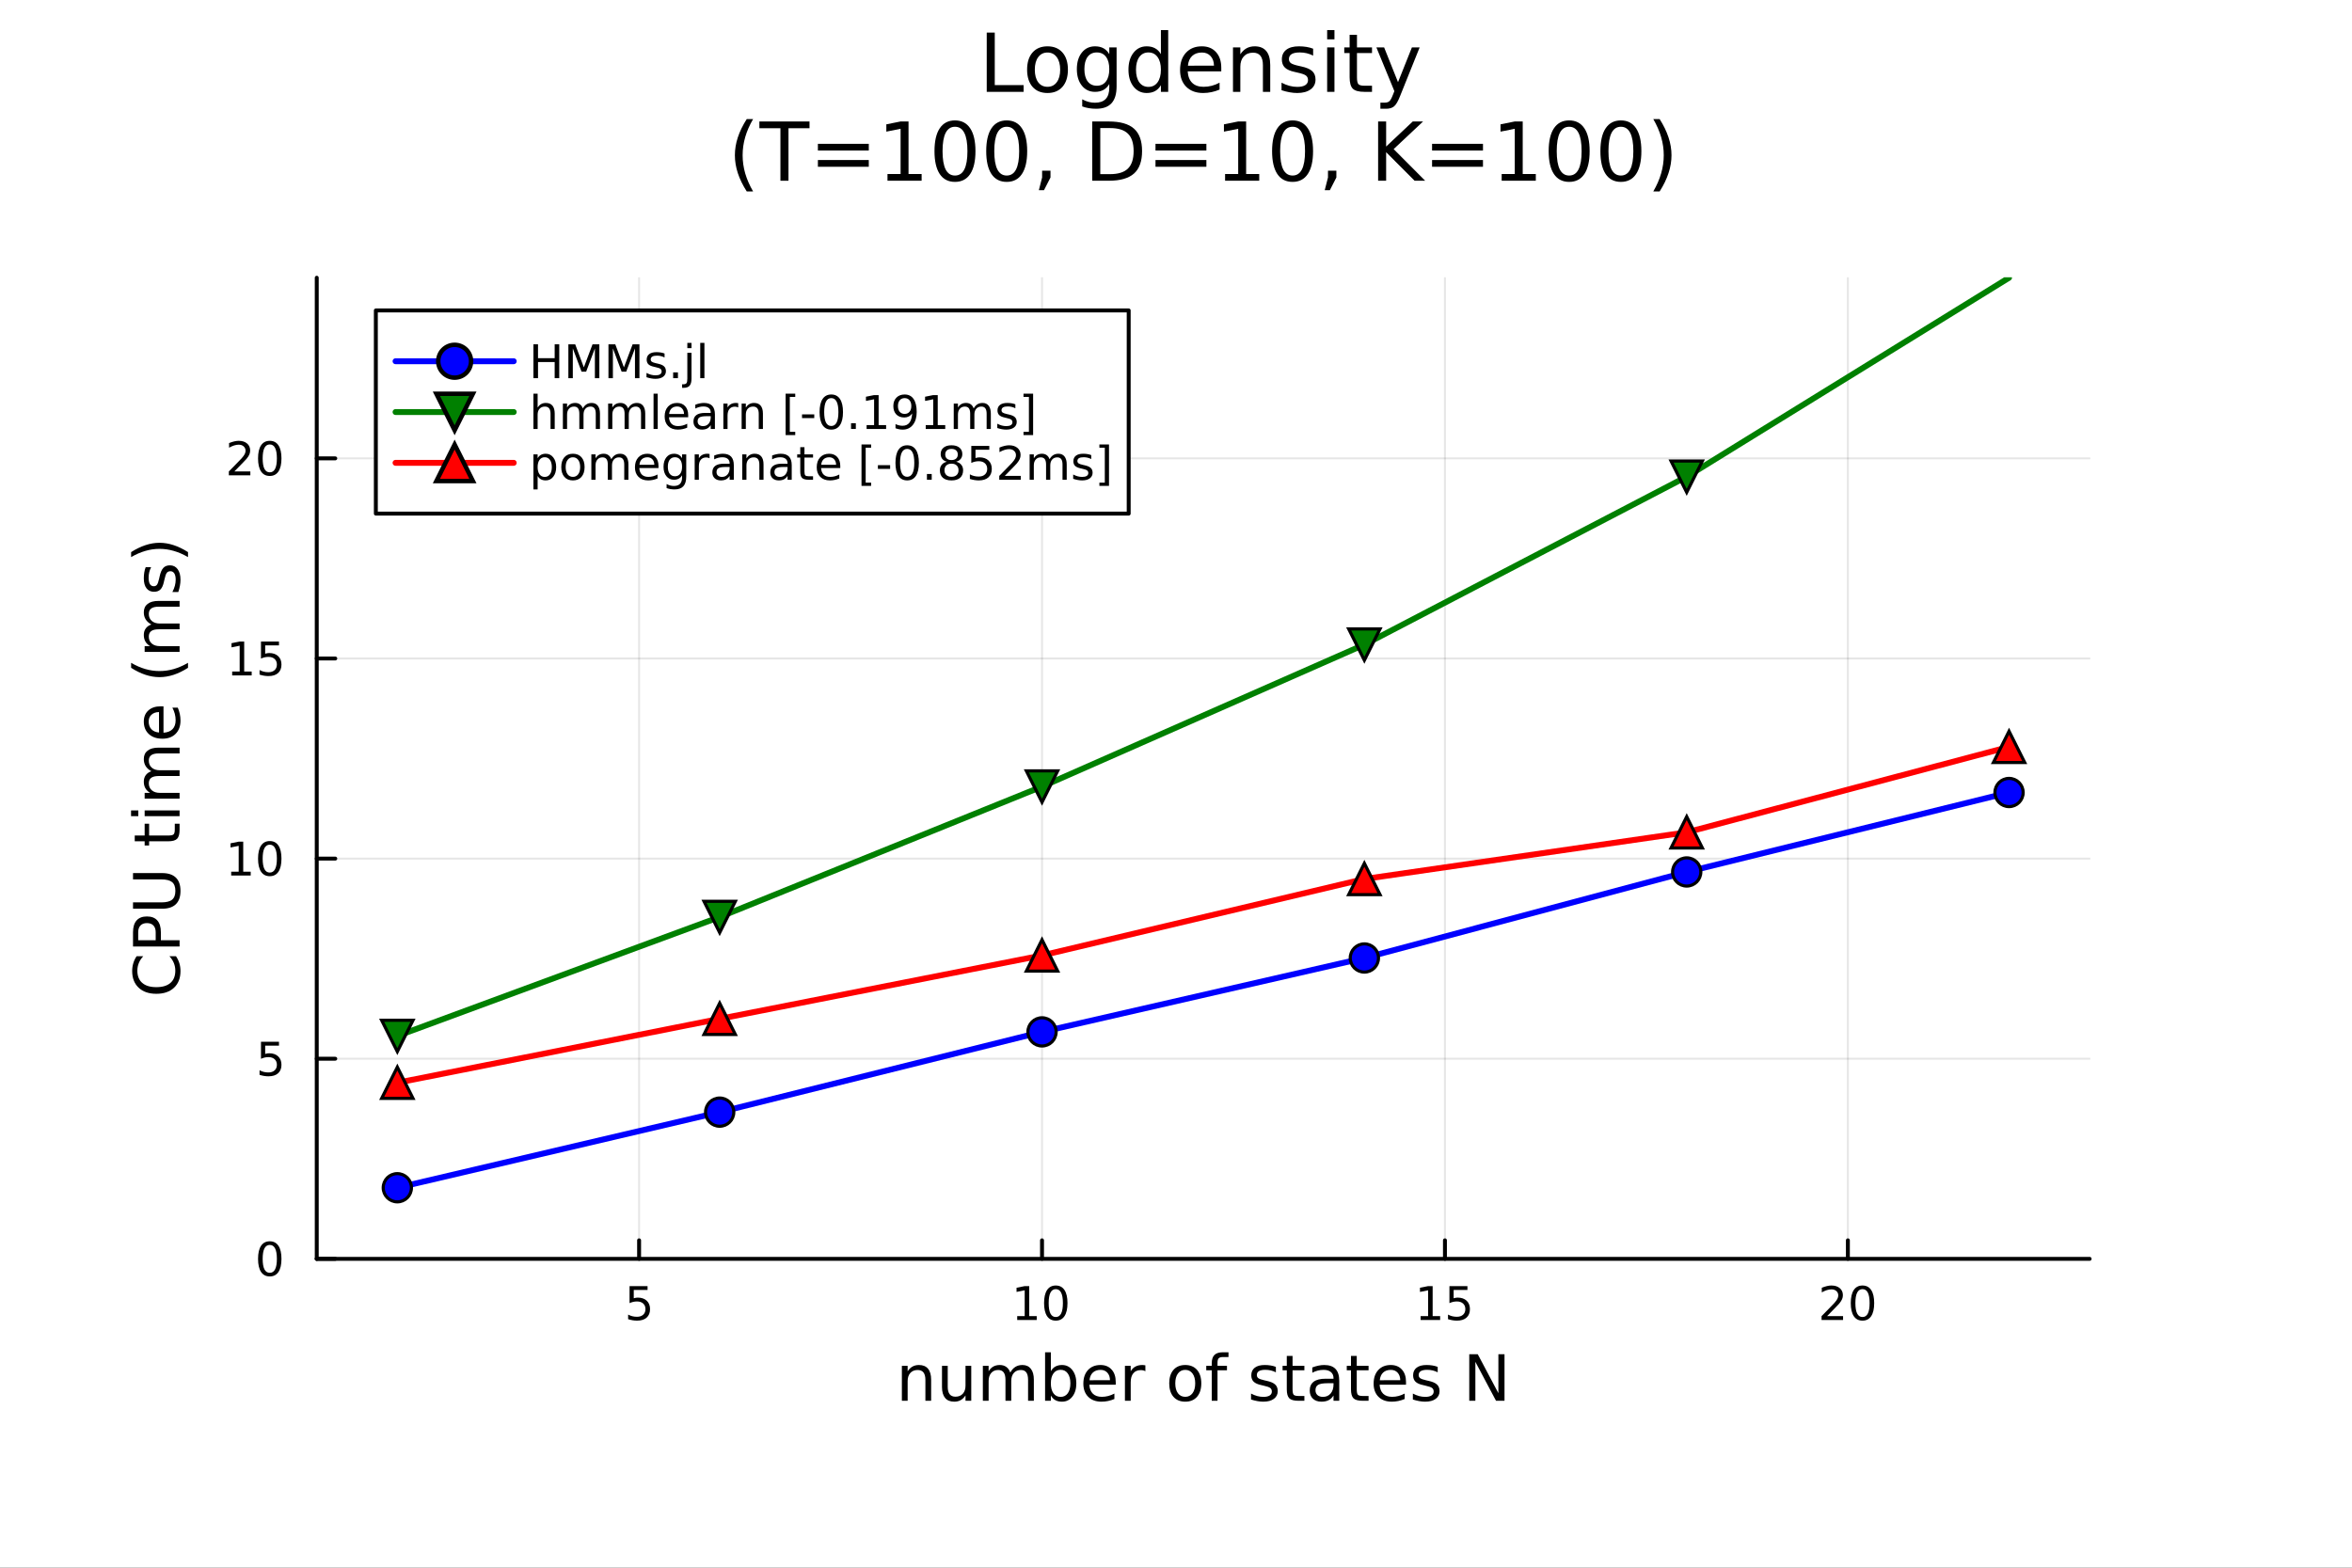 <?xml version="1.0" encoding="utf-8"?>
<svg xmlns="http://www.w3.org/2000/svg" xmlns:xlink="http://www.w3.org/1999/xlink" width="600" height="400" viewBox="0 0 2400 1600">
<rect x="0" y="0" width="2400" height="1600" fill="#333333" stroke="none"/>
<defs>
  <clipPath id="clip490">
    <rect x="0" y="0" width="2400" height="1600"/>
  </clipPath>
</defs>
<path clip-path="url(#clip490)" d="M0 1600 L2400 1600 L2400 0 L0 0  Z" fill="#ffffff" fill-rule="evenodd" fill-opacity="1"/>
<defs>
  <clipPath id="clip491">
    <rect x="480" y="0" width="1681" height="1600"/>
  </clipPath>
</defs>
<path clip-path="url(#clip490)" d="M323.213 1284.79 L2132.28 1284.79 L2132.28 283.465 L323.213 283.465  Z" fill="#ffffff" fill-rule="evenodd" fill-opacity="1"/>
<defs>
  <clipPath id="clip492">
    <rect x="323" y="283" width="1810" height="1002"/>
  </clipPath>
</defs>
<polyline clip-path="url(#clip492)" style="stroke:#000000; stroke-linecap:round; stroke-linejoin:round; stroke-width:2; stroke-opacity:0.1; fill:none" points="652.135,1284.79 652.135,283.465 "/>
<polyline clip-path="url(#clip492)" style="stroke:#000000; stroke-linecap:round; stroke-linejoin:round; stroke-width:2; stroke-opacity:0.1; fill:none" points="1063.29,1284.79 1063.29,283.465 "/>
<polyline clip-path="url(#clip492)" style="stroke:#000000; stroke-linecap:round; stroke-linejoin:round; stroke-width:2; stroke-opacity:0.1; fill:none" points="1474.44,1284.79 1474.44,283.465 "/>
<polyline clip-path="url(#clip492)" style="stroke:#000000; stroke-linecap:round; stroke-linejoin:round; stroke-width:2; stroke-opacity:0.1; fill:none" points="1885.59,1284.79 1885.59,283.465 "/>
<polyline clip-path="url(#clip490)" style="stroke:#000000; stroke-linecap:round; stroke-linejoin:round; stroke-width:4; stroke-opacity:1; fill:none" points="323.213,1284.79 2132.28,1284.79 "/>
<polyline clip-path="url(#clip490)" style="stroke:#000000; stroke-linecap:round; stroke-linejoin:round; stroke-width:4; stroke-opacity:1; fill:none" points="652.135,1284.79 652.135,1265.89 "/>
<polyline clip-path="url(#clip490)" style="stroke:#000000; stroke-linecap:round; stroke-linejoin:round; stroke-width:4; stroke-opacity:1; fill:none" points="1063.29,1284.79 1063.29,1265.89 "/>
<polyline clip-path="url(#clip490)" style="stroke:#000000; stroke-linecap:round; stroke-linejoin:round; stroke-width:4; stroke-opacity:1; fill:none" points="1474.44,1284.79 1474.44,1265.89 "/>
<polyline clip-path="url(#clip490)" style="stroke:#000000; stroke-linecap:round; stroke-linejoin:round; stroke-width:4; stroke-opacity:1; fill:none" points="1885.59,1284.79 1885.59,1265.89 "/>
<path clip-path="url(#clip490)" d="M642.412 1312.63 L660.769 1312.63 L660.769 1316.56 L646.695 1316.56 L646.695 1325.03 Q647.713 1324.69 648.732 1324.53 Q649.75 1324.34 650.769 1324.34 Q656.556 1324.34 659.935 1327.51 Q663.315 1330.68 663.315 1336.1 Q663.315 1341.68 659.843 1344.78 Q656.371 1347.86 650.051 1347.86 Q647.875 1347.86 645.607 1347.49 Q643.361 1347.12 640.954 1346.38 L640.954 1341.68 Q643.037 1342.81 645.26 1343.37 Q647.482 1343.92 649.959 1343.92 Q653.963 1343.92 656.301 1341.82 Q658.639 1339.71 658.639 1336.1 Q658.639 1332.49 656.301 1330.38 Q653.963 1328.28 649.959 1328.28 Q648.084 1328.28 646.209 1328.69 Q644.357 1329.11 642.412 1329.99 L642.412 1312.63 Z" fill="#000000" fill-rule="nonzero" fill-opacity="1" /><path clip-path="url(#clip490)" d="M1037.97 1343.25 L1045.61 1343.25 L1045.61 1316.89 L1037.3 1318.55 L1037.3 1314.29 L1045.57 1312.63 L1050.24 1312.63 L1050.24 1343.25 L1057.88 1343.25 L1057.88 1347.19 L1037.97 1347.19 L1037.97 1343.25 Z" fill="#000000" fill-rule="nonzero" fill-opacity="1" /><path clip-path="url(#clip490)" d="M1077.33 1315.71 Q1073.72 1315.71 1071.89 1319.27 Q1070.08 1322.81 1070.08 1329.94 Q1070.08 1337.05 1071.89 1340.61 Q1073.72 1344.16 1077.33 1344.16 Q1080.96 1344.16 1082.77 1340.61 Q1084.59 1337.05 1084.59 1329.94 Q1084.59 1322.81 1082.77 1319.27 Q1080.96 1315.71 1077.33 1315.71 M1077.33 1312 Q1083.14 1312 1086.19 1316.61 Q1089.27 1321.19 1089.27 1329.94 Q1089.27 1338.67 1086.19 1343.28 Q1083.14 1347.86 1077.33 1347.86 Q1071.52 1347.86 1068.44 1343.28 Q1065.38 1338.67 1065.38 1329.94 Q1065.38 1321.19 1068.44 1316.61 Q1071.52 1312 1077.33 1312 Z" fill="#000000" fill-rule="nonzero" fill-opacity="1" /><path clip-path="url(#clip490)" d="M1449.62 1343.25 L1457.26 1343.25 L1457.26 1316.89 L1448.95 1318.55 L1448.95 1314.29 L1457.22 1312.63 L1461.89 1312.63 L1461.89 1343.25 L1469.53 1343.25 L1469.53 1347.19 L1449.62 1347.19 L1449.62 1343.25 Z" fill="#000000" fill-rule="nonzero" fill-opacity="1" /><path clip-path="url(#clip490)" d="M1479.02 1312.63 L1497.38 1312.63 L1497.38 1316.56 L1483.31 1316.56 L1483.31 1325.03 Q1484.32 1324.69 1485.34 1324.53 Q1486.36 1324.34 1487.38 1324.34 Q1493.17 1324.34 1496.55 1327.51 Q1499.93 1330.68 1499.93 1336.1 Q1499.93 1341.68 1496.45 1344.78 Q1492.98 1347.86 1486.66 1347.86 Q1484.49 1347.86 1482.22 1347.49 Q1479.97 1347.12 1477.56 1346.38 L1477.56 1341.68 Q1479.65 1342.81 1481.87 1343.37 Q1484.09 1343.92 1486.57 1343.92 Q1490.57 1343.92 1492.91 1341.82 Q1495.25 1339.71 1495.25 1336.1 Q1495.25 1332.49 1492.91 1330.38 Q1490.57 1328.28 1486.57 1328.28 Q1484.69 1328.28 1482.82 1328.69 Q1480.97 1329.11 1479.02 1329.99 L1479.02 1312.63 Z" fill="#000000" fill-rule="nonzero" fill-opacity="1" /><path clip-path="url(#clip490)" d="M1864.37 1343.25 L1880.68 1343.25 L1880.68 1347.19 L1858.74 1347.19 L1858.74 1343.25 Q1861.4 1340.5 1865.99 1335.87 Q1870.59 1331.22 1871.77 1329.87 Q1874.02 1327.35 1874.9 1325.61 Q1875.8 1323.85 1875.8 1322.16 Q1875.8 1319.41 1873.86 1317.67 Q1871.93 1315.94 1868.83 1315.94 Q1866.63 1315.94 1864.18 1316.7 Q1861.75 1317.47 1858.97 1319.02 L1858.97 1314.29 Q1861.8 1313.16 1864.25 1312.58 Q1866.7 1312 1868.74 1312 Q1874.11 1312 1877.3 1314.69 Q1880.5 1317.37 1880.5 1321.86 Q1880.5 1323.99 1879.69 1325.91 Q1878.9 1327.81 1876.8 1330.41 Q1876.22 1331.08 1873.12 1334.29 Q1870.01 1337.49 1864.37 1343.25 Z" fill="#000000" fill-rule="nonzero" fill-opacity="1" /><path clip-path="url(#clip490)" d="M1900.5 1315.71 Q1896.89 1315.71 1895.06 1319.27 Q1893.25 1322.81 1893.25 1329.94 Q1893.25 1337.05 1895.06 1340.61 Q1896.89 1344.16 1900.5 1344.16 Q1904.13 1344.16 1905.94 1340.61 Q1907.77 1337.05 1907.77 1329.94 Q1907.77 1322.81 1905.94 1319.27 Q1904.13 1315.71 1900.5 1315.71 M1900.5 1312 Q1906.31 1312 1909.37 1316.61 Q1912.44 1321.19 1912.44 1329.94 Q1912.44 1338.67 1909.37 1343.28 Q1906.31 1347.86 1900.5 1347.86 Q1894.69 1347.86 1891.61 1343.28 Q1888.55 1338.67 1888.55 1329.94 Q1888.55 1321.19 1891.61 1316.61 Q1894.69 1312 1900.5 1312 Z" fill="#000000" fill-rule="nonzero" fill-opacity="1" /><path clip-path="url(#clip490)" d="M950.14 1408.14 L950.14 1429.65 L944.283 1429.65 L944.283 1408.33 Q944.283 1403.27 942.31 1400.75 Q940.336 1398.24 936.39 1398.24 Q931.647 1398.24 928.91 1401.26 Q926.173 1404.28 926.173 1409.5 L926.173 1429.65 L920.284 1429.65 L920.284 1394 L926.173 1394 L926.173 1399.54 Q928.273 1396.33 931.106 1394.74 Q933.971 1393.14 937.695 1393.14 Q943.838 1393.14 946.989 1396.96 Q950.14 1400.75 950.14 1408.14 Z" fill="#000000" fill-rule="nonzero" fill-opacity="1" /><path clip-path="url(#clip490)" d="M961.216 1415.58 L961.216 1394 L967.072 1394 L967.072 1415.36 Q967.072 1420.42 969.046 1422.97 Q971.019 1425.48 974.966 1425.48 Q979.708 1425.48 982.446 1422.46 Q985.215 1419.43 985.215 1414.21 L985.215 1394 L991.071 1394 L991.071 1429.65 L985.215 1429.65 L985.215 1424.18 Q983.082 1427.42 980.249 1429.01 Q977.448 1430.57 973.725 1430.57 Q967.582 1430.57 964.399 1426.76 Q961.216 1422.94 961.216 1415.58 M975.953 1393.14 L975.953 1393.14 Z" fill="#000000" fill-rule="nonzero" fill-opacity="1" /><path clip-path="url(#clip490)" d="M1030.89 1400.85 Q1033.08 1396.9 1036.14 1395.02 Q1039.2 1393.14 1043.33 1393.14 Q1048.9 1393.14 1051.93 1397.06 Q1054.95 1400.94 1054.95 1408.14 L1054.95 1429.65 L1049.06 1429.65 L1049.06 1408.33 Q1049.06 1403.2 1047.25 1400.72 Q1045.43 1398.24 1041.71 1398.24 Q1037.16 1398.24 1034.52 1401.26 Q1031.88 1404.28 1031.88 1409.5 L1031.88 1429.65 L1025.99 1429.65 L1025.99 1408.33 Q1025.99 1403.17 1024.17 1400.72 Q1022.36 1398.24 1018.57 1398.24 Q1014.08 1398.24 1011.44 1401.29 Q1008.8 1404.32 1008.8 1409.5 L1008.8 1429.65 L1002.91 1429.65 L1002.91 1394 L1008.8 1394 L1008.8 1399.54 Q1010.8 1396.26 1013.61 1394.7 Q1016.41 1393.14 1020.26 1393.14 Q1024.14 1393.14 1026.85 1395.12 Q1029.58 1397.09 1030.89 1400.85 Z" fill="#000000" fill-rule="nonzero" fill-opacity="1" /><path clip-path="url(#clip490)" d="M1092.22 1411.86 Q1092.22 1405.4 1089.55 1401.74 Q1086.91 1398.05 1082.26 1398.05 Q1077.61 1398.05 1074.94 1401.74 Q1072.3 1405.4 1072.3 1411.86 Q1072.3 1418.32 1074.94 1422.01 Q1077.61 1425.67 1082.26 1425.67 Q1086.91 1425.67 1089.55 1422.01 Q1092.22 1418.32 1092.22 1411.86 M1072.3 1399.41 Q1074.14 1396.23 1076.94 1394.7 Q1079.78 1393.14 1083.69 1393.14 Q1090.19 1393.14 1094.23 1398.3 Q1098.3 1403.46 1098.3 1411.86 Q1098.3 1420.26 1094.23 1425.42 Q1090.19 1430.57 1083.69 1430.57 Q1079.78 1430.57 1076.94 1429.05 Q1074.14 1427.49 1072.3 1424.3 L1072.3 1429.65 L1066.41 1429.65 L1066.41 1380.13 L1072.3 1380.13 L1072.3 1399.41 Z" fill="#000000" fill-rule="nonzero" fill-opacity="1" /><path clip-path="url(#clip490)" d="M1138.5 1410.36 L1138.5 1413.23 L1111.57 1413.23 Q1111.96 1419.28 1115.2 1422.46 Q1118.48 1425.61 1124.31 1425.61 Q1127.68 1425.61 1130.83 1424.78 Q1134.01 1423.95 1137.13 1422.3 L1137.13 1427.84 Q1133.98 1429.17 1130.67 1429.87 Q1127.36 1430.57 1123.96 1430.57 Q1115.43 1430.57 1110.43 1425.61 Q1105.46 1420.64 1105.46 1412.18 Q1105.46 1403.42 1110.17 1398.3 Q1114.92 1393.14 1122.94 1393.14 Q1130.13 1393.14 1134.3 1397.79 Q1138.5 1402.41 1138.5 1410.36 M1132.64 1408.64 Q1132.58 1403.84 1129.94 1400.97 Q1127.33 1398.11 1123 1398.11 Q1118.1 1398.11 1115.14 1400.88 Q1112.21 1403.65 1111.76 1408.68 L1132.64 1408.64 Z" fill="#000000" fill-rule="nonzero" fill-opacity="1" /><path clip-path="url(#clip490)" d="M1168.77 1399.48 Q1167.78 1398.91 1166.61 1398.65 Q1165.46 1398.36 1164.06 1398.36 Q1159.09 1398.36 1156.42 1401.61 Q1153.78 1404.83 1153.78 1410.87 L1153.78 1429.65 L1147.89 1429.65 L1147.89 1394 L1153.78 1394 L1153.78 1399.54 Q1155.62 1396.3 1158.58 1394.74 Q1161.54 1393.14 1165.78 1393.14 Q1166.38 1393.14 1167.11 1393.24 Q1167.85 1393.3 1168.74 1393.46 L1168.77 1399.48 Z" fill="#000000" fill-rule="nonzero" fill-opacity="1" /><path clip-path="url(#clip490)" d="M1209.45 1398.11 Q1204.74 1398.11 1202 1401.8 Q1199.26 1405.46 1199.26 1411.86 Q1199.26 1418.26 1201.97 1421.95 Q1204.7 1425.61 1209.45 1425.61 Q1214.13 1425.61 1216.86 1421.92 Q1219.6 1418.22 1219.6 1411.86 Q1219.6 1405.53 1216.86 1401.83 Q1214.13 1398.11 1209.45 1398.11 M1209.45 1393.14 Q1217.09 1393.14 1221.45 1398.11 Q1225.81 1403.07 1225.81 1411.86 Q1225.81 1420.61 1221.45 1425.61 Q1217.09 1430.57 1209.45 1430.57 Q1201.78 1430.57 1197.42 1425.61 Q1193.09 1420.61 1193.09 1411.86 Q1193.09 1403.07 1197.42 1398.11 Q1201.78 1393.14 1209.45 1393.14 Z" fill="#000000" fill-rule="nonzero" fill-opacity="1" /><path clip-path="url(#clip490)" d="M1253.56 1380.13 L1253.56 1385 L1247.96 1385 Q1244.81 1385 1243.57 1386.27 Q1242.36 1387.54 1242.36 1390.85 L1242.36 1394 L1252 1394 L1252 1398.55 L1242.36 1398.55 L1242.36 1429.65 L1236.47 1429.65 L1236.47 1398.55 L1230.87 1398.55 L1230.87 1394 L1236.47 1394 L1236.47 1391.52 Q1236.47 1385.57 1239.24 1382.86 Q1242.01 1380.13 1248.02 1380.13 L1253.56 1380.13 Z" fill="#000000" fill-rule="nonzero" fill-opacity="1" /><path clip-path="url(#clip490)" d="M1301.91 1395.05 L1301.91 1400.59 Q1299.43 1399.32 1296.75 1398.68 Q1294.08 1398.05 1291.21 1398.05 Q1286.85 1398.05 1284.66 1399.38 Q1282.49 1400.72 1282.49 1403.39 Q1282.49 1405.43 1284.05 1406.61 Q1285.61 1407.75 1290.32 1408.8 L1292.33 1409.25 Q1298.57 1410.59 1301.18 1413.04 Q1303.82 1415.46 1303.82 1419.82 Q1303.82 1424.78 1299.87 1427.68 Q1295.96 1430.57 1289.08 1430.57 Q1286.22 1430.57 1283.1 1430 Q1280.01 1429.46 1276.57 1428.35 L1276.57 1422.3 Q1279.82 1423.99 1282.97 1424.85 Q1286.12 1425.67 1289.21 1425.67 Q1293.35 1425.67 1295.57 1424.27 Q1297.8 1422.84 1297.8 1420.26 Q1297.8 1417.87 1296.18 1416.6 Q1294.59 1415.33 1289.15 1414.15 L1287.11 1413.67 Q1281.67 1412.53 1279.25 1410.17 Q1276.83 1407.79 1276.83 1403.65 Q1276.83 1398.62 1280.39 1395.88 Q1283.96 1393.14 1290.51 1393.14 Q1293.76 1393.14 1296.62 1393.62 Q1299.49 1394.1 1301.91 1395.05 Z" fill="#000000" fill-rule="nonzero" fill-opacity="1" /><path clip-path="url(#clip490)" d="M1318.94 1383.88 L1318.94 1394 L1331 1394 L1331 1398.55 L1318.94 1398.55 L1318.94 1417.91 Q1318.94 1422.27 1320.11 1423.51 Q1321.32 1424.75 1324.98 1424.75 L1331 1424.75 L1331 1429.65 L1324.98 1429.65 Q1318.2 1429.65 1315.63 1427.14 Q1313.05 1424.59 1313.05 1417.91 L1313.05 1398.55 L1308.75 1398.55 L1308.75 1394 L1313.05 1394 L1313.05 1383.88 L1318.94 1383.88 Z" fill="#000000" fill-rule="nonzero" fill-opacity="1" /><path clip-path="url(#clip490)" d="M1354.9 1411.73 Q1347.81 1411.73 1345.07 1413.36 Q1342.33 1414.98 1342.33 1418.89 Q1342.33 1422.01 1344.37 1423.86 Q1346.44 1425.67 1349.97 1425.67 Q1354.84 1425.67 1357.77 1422.24 Q1360.73 1418.77 1360.73 1413.04 L1360.73 1411.73 L1354.9 1411.73 M1366.58 1409.31 L1366.58 1429.65 L1360.73 1429.65 L1360.73 1424.24 Q1358.72 1427.49 1355.73 1429.05 Q1352.74 1430.57 1348.41 1430.57 Q1342.94 1430.57 1339.69 1427.52 Q1336.47 1424.43 1336.47 1419.28 Q1336.47 1413.26 1340.48 1410.2 Q1344.53 1407.15 1352.52 1407.15 L1360.73 1407.15 L1360.73 1406.58 Q1360.73 1402.53 1358.05 1400.34 Q1355.41 1398.11 1350.61 1398.11 Q1347.55 1398.11 1344.65 1398.84 Q1341.76 1399.57 1339.08 1401.04 L1339.08 1395.63 Q1342.3 1394.39 1345.32 1393.78 Q1348.35 1393.14 1351.21 1393.14 Q1358.95 1393.14 1362.76 1397.15 Q1366.58 1401.16 1366.58 1409.31 Z" fill="#000000" fill-rule="nonzero" fill-opacity="1" /><path clip-path="url(#clip490)" d="M1384.44 1383.88 L1384.44 1394 L1396.5 1394 L1396.5 1398.55 L1384.44 1398.55 L1384.44 1417.91 Q1384.44 1422.27 1385.62 1423.51 Q1386.83 1424.75 1390.49 1424.75 L1396.5 1424.75 L1396.5 1429.65 L1390.49 1429.65 Q1383.71 1429.65 1381.13 1427.14 Q1378.55 1424.59 1378.55 1417.91 L1378.55 1398.55 L1374.25 1398.55 L1374.25 1394 L1378.55 1394 L1378.55 1383.88 L1384.44 1383.88 Z" fill="#000000" fill-rule="nonzero" fill-opacity="1" /><path clip-path="url(#clip490)" d="M1434.7 1410.36 L1434.7 1413.23 L1407.77 1413.23 Q1408.15 1419.28 1411.4 1422.46 Q1414.68 1425.61 1420.5 1425.61 Q1423.88 1425.61 1427.03 1424.78 Q1430.21 1423.95 1433.33 1422.3 L1433.33 1427.84 Q1430.18 1429.17 1426.87 1429.87 Q1423.56 1430.57 1420.15 1430.57 Q1411.62 1430.57 1406.62 1425.61 Q1401.66 1420.64 1401.66 1412.18 Q1401.66 1403.42 1406.37 1398.3 Q1411.11 1393.14 1419.13 1393.14 Q1426.33 1393.14 1430.5 1397.79 Q1434.7 1402.41 1434.7 1410.36 M1428.84 1408.64 Q1428.78 1403.84 1426.14 1400.97 Q1423.53 1398.11 1419.2 1398.11 Q1414.3 1398.11 1411.34 1400.88 Q1408.41 1403.65 1407.96 1408.68 L1428.84 1408.64 Z" fill="#000000" fill-rule="nonzero" fill-opacity="1" /><path clip-path="url(#clip490)" d="M1467.03 1395.05 L1467.03 1400.59 Q1464.55 1399.32 1461.88 1398.68 Q1459.21 1398.05 1456.34 1398.05 Q1451.98 1398.05 1449.78 1399.38 Q1447.62 1400.72 1447.62 1403.39 Q1447.62 1405.43 1449.18 1406.61 Q1450.74 1407.75 1455.45 1408.8 L1457.45 1409.25 Q1463.69 1410.59 1466.3 1413.04 Q1468.94 1415.46 1468.94 1419.82 Q1468.94 1424.78 1465 1427.68 Q1461.08 1430.57 1454.21 1430.57 Q1451.34 1430.57 1448.22 1430 Q1445.14 1429.46 1441.7 1428.35 L1441.7 1422.3 Q1444.95 1423.99 1448.1 1424.85 Q1451.25 1425.67 1454.34 1425.67 Q1458.47 1425.67 1460.7 1424.27 Q1462.93 1422.84 1462.93 1420.26 Q1462.93 1417.87 1461.31 1416.6 Q1459.71 1415.33 1454.27 1414.15 L1452.23 1413.67 Q1446.79 1412.53 1444.37 1410.17 Q1441.95 1407.79 1441.95 1403.65 Q1441.95 1398.62 1445.52 1395.88 Q1449.08 1393.14 1455.64 1393.14 Q1458.89 1393.14 1461.75 1393.62 Q1464.62 1394.1 1467.03 1395.05 Z" fill="#000000" fill-rule="nonzero" fill-opacity="1" /><path clip-path="url(#clip490)" d="M1499.25 1382.13 L1507.9 1382.13 L1528.97 1421.89 L1528.97 1382.13 L1535.21 1382.13 L1535.21 1429.65 L1526.55 1429.65 L1505.48 1389.9 L1505.48 1429.65 L1499.25 1429.65 L1499.25 1382.13 Z" fill="#000000" fill-rule="nonzero" fill-opacity="1" /><polyline clip-path="url(#clip492)" style="stroke:#000000; stroke-linecap:round; stroke-linejoin:round; stroke-width:2; stroke-opacity:0.1; fill:none" points="323.213,1284.79 2132.28,1284.79 "/>
<polyline clip-path="url(#clip492)" style="stroke:#000000; stroke-linecap:round; stroke-linejoin:round; stroke-width:2; stroke-opacity:0.1; fill:none" points="323.213,1080.54 2132.28,1080.54 "/>
<polyline clip-path="url(#clip492)" style="stroke:#000000; stroke-linecap:round; stroke-linejoin:round; stroke-width:2; stroke-opacity:0.1; fill:none" points="323.213,876.302 2132.28,876.302 "/>
<polyline clip-path="url(#clip492)" style="stroke:#000000; stroke-linecap:round; stroke-linejoin:round; stroke-width:2; stroke-opacity:0.1; fill:none" points="323.213,672.059 2132.28,672.059 "/>
<polyline clip-path="url(#clip492)" style="stroke:#000000; stroke-linecap:round; stroke-linejoin:round; stroke-width:2; stroke-opacity:0.1; fill:none" points="323.213,467.816 2132.28,467.816 "/>
<polyline clip-path="url(#clip490)" style="stroke:#000000; stroke-linecap:round; stroke-linejoin:round; stroke-width:4; stroke-opacity:1; fill:none" points="323.213,1284.79 323.213,283.465 "/>
<polyline clip-path="url(#clip490)" style="stroke:#000000; stroke-linecap:round; stroke-linejoin:round; stroke-width:4; stroke-opacity:1; fill:none" points="323.213,1284.79 342.11,1284.79 "/>
<polyline clip-path="url(#clip490)" style="stroke:#000000; stroke-linecap:round; stroke-linejoin:round; stroke-width:4; stroke-opacity:1; fill:none" points="323.213,1080.54 342.11,1080.54 "/>
<polyline clip-path="url(#clip490)" style="stroke:#000000; stroke-linecap:round; stroke-linejoin:round; stroke-width:4; stroke-opacity:1; fill:none" points="323.213,876.302 342.11,876.302 "/>
<polyline clip-path="url(#clip490)" style="stroke:#000000; stroke-linecap:round; stroke-linejoin:round; stroke-width:4; stroke-opacity:1; fill:none" points="323.213,672.059 342.11,672.059 "/>
<polyline clip-path="url(#clip490)" style="stroke:#000000; stroke-linecap:round; stroke-linejoin:round; stroke-width:4; stroke-opacity:1; fill:none" points="323.213,467.816 342.11,467.816 "/>
<path clip-path="url(#clip490)" d="M275.268 1270.59 Q271.657 1270.59 269.828 1274.15 Q268.023 1277.69 268.023 1284.82 Q268.023 1291.93 269.828 1295.49 Q271.657 1299.04 275.268 1299.04 Q278.902 1299.04 280.708 1295.49 Q282.537 1291.93 282.537 1284.82 Q282.537 1277.69 280.708 1274.15 Q278.902 1270.59 275.268 1270.59 M275.268 1266.88 Q281.078 1266.88 284.134 1271.49 Q287.213 1276.07 287.213 1284.82 Q287.213 1293.55 284.134 1298.16 Q281.078 1302.74 275.268 1302.74 Q269.458 1302.74 266.379 1298.16 Q263.324 1293.55 263.324 1284.82 Q263.324 1276.07 266.379 1271.49 Q269.458 1266.88 275.268 1266.88 Z" fill="#000000" fill-rule="nonzero" fill-opacity="1" /><path clip-path="url(#clip490)" d="M266.31 1063.26 L284.666 1063.26 L284.666 1067.2 L270.592 1067.2 L270.592 1075.67 Q271.611 1075.32 272.629 1075.16 Q273.648 1074.98 274.666 1074.98 Q280.453 1074.98 283.833 1078.15 Q287.213 1081.32 287.213 1086.74 Q287.213 1092.32 283.74 1095.42 Q280.268 1098.5 273.949 1098.5 Q271.773 1098.5 269.504 1098.13 Q267.259 1097.76 264.852 1097.01 L264.852 1092.32 Q266.935 1093.45 269.157 1094.01 Q271.379 1094.56 273.856 1094.56 Q277.861 1094.56 280.199 1092.45 Q282.537 1090.35 282.537 1086.74 Q282.537 1083.13 280.199 1081.02 Q277.861 1078.91 273.856 1078.91 Q271.981 1078.91 270.106 1079.33 Q268.254 1079.75 266.31 1080.63 L266.31 1063.26 Z" fill="#000000" fill-rule="nonzero" fill-opacity="1" /><path clip-path="url(#clip490)" d="M235.917 889.646 L243.555 889.646 L243.555 863.281 L235.245 864.947 L235.245 860.688 L243.509 859.022 L248.185 859.022 L248.185 889.646 L255.824 889.646 L255.824 893.582 L235.917 893.582 L235.917 889.646 Z" fill="#000000" fill-rule="nonzero" fill-opacity="1" /><path clip-path="url(#clip490)" d="M275.268 862.1 Q271.657 862.1 269.828 865.665 Q268.023 869.207 268.023 876.336 Q268.023 883.443 269.828 887.007 Q271.657 890.549 275.268 890.549 Q278.902 890.549 280.708 887.007 Q282.537 883.443 282.537 876.336 Q282.537 869.207 280.708 865.665 Q278.902 862.1 275.268 862.1 M275.268 858.397 Q281.078 858.397 284.134 863.003 Q287.213 867.586 287.213 876.336 Q287.213 885.063 284.134 889.669 Q281.078 894.253 275.268 894.253 Q269.458 894.253 266.379 889.669 Q263.324 885.063 263.324 876.336 Q263.324 867.586 266.379 863.003 Q269.458 858.397 275.268 858.397 Z" fill="#000000" fill-rule="nonzero" fill-opacity="1" /><path clip-path="url(#clip490)" d="M236.912 685.403 L244.551 685.403 L244.551 659.038 L236.241 660.704 L236.241 656.445 L244.504 654.779 L249.18 654.779 L249.18 685.403 L256.819 685.403 L256.819 689.339 L236.912 689.339 L236.912 685.403 Z" fill="#000000" fill-rule="nonzero" fill-opacity="1" /><path clip-path="url(#clip490)" d="M266.31 654.779 L284.666 654.779 L284.666 658.714 L270.592 658.714 L270.592 667.186 Q271.611 666.839 272.629 666.677 Q273.648 666.491 274.666 666.491 Q280.453 666.491 283.833 669.663 Q287.213 672.834 287.213 678.251 Q287.213 683.829 283.74 686.931 Q280.268 690.01 273.949 690.01 Q271.773 690.01 269.504 689.639 Q267.259 689.269 264.852 688.528 L264.852 683.829 Q266.935 684.964 269.157 685.519 Q271.379 686.075 273.856 686.075 Q277.861 686.075 280.199 683.968 Q282.537 681.862 282.537 678.251 Q282.537 674.64 280.199 672.533 Q277.861 670.427 273.856 670.427 Q271.981 670.427 270.106 670.843 Q268.254 671.26 266.31 672.14 L266.31 654.779 Z" fill="#000000" fill-rule="nonzero" fill-opacity="1" /><path clip-path="url(#clip490)" d="M239.134 481.16 L255.454 481.16 L255.454 485.096 L233.509 485.096 L233.509 481.16 Q236.171 478.406 240.755 473.776 Q245.361 469.123 246.542 467.781 Q248.787 465.258 249.667 463.522 Q250.569 461.762 250.569 460.073 Q250.569 457.318 248.625 455.582 Q246.704 453.846 243.602 453.846 Q241.403 453.846 238.949 454.61 Q236.518 455.374 233.741 456.924 L233.741 452.202 Q236.565 451.068 239.018 450.489 Q241.472 449.911 243.509 449.911 Q248.879 449.911 252.074 452.596 Q255.268 455.281 255.268 459.772 Q255.268 461.901 254.458 463.823 Q253.671 465.721 251.565 468.313 Q250.986 468.985 247.884 472.202 Q244.782 475.397 239.134 481.16 Z" fill="#000000" fill-rule="nonzero" fill-opacity="1" /><path clip-path="url(#clip490)" d="M275.268 453.614 Q271.657 453.614 269.828 457.179 Q268.023 460.721 268.023 467.85 Q268.023 474.957 269.828 478.522 Q271.657 482.063 275.268 482.063 Q278.902 482.063 280.708 478.522 Q282.537 474.957 282.537 467.85 Q282.537 460.721 280.708 457.179 Q278.902 453.614 275.268 453.614 M275.268 449.911 Q281.078 449.911 284.134 454.517 Q287.213 459.1 287.213 467.85 Q287.213 476.577 284.134 481.184 Q281.078 485.767 275.268 485.767 Q269.458 485.767 266.379 481.184 Q263.324 476.577 263.324 467.85 Q263.324 459.1 266.379 454.517 Q269.458 449.911 275.268 449.911 Z" fill="#000000" fill-rule="nonzero" fill-opacity="1" /><path clip-path="url(#clip490)" d="M139.393 975.957 L146.173 975.957 Q143.149 979.203 141.653 982.895 Q140.157 986.555 140.157 990.693 Q140.157 998.841 145.154 1003.17 Q150.12 1007.5 159.541 1007.5 Q168.93 1007.5 173.927 1003.17 Q178.893 998.841 178.893 990.693 Q178.893 986.555 177.397 982.895 Q175.901 979.203 172.877 975.957 L179.593 975.957 Q181.885 979.33 183.03 983.118 Q184.176 986.874 184.176 991.075 Q184.176 1001.86 177.588 1008.07 Q170.967 1014.28 159.541 1014.28 Q148.083 1014.28 141.494 1008.07 Q134.874 1001.86 134.874 991.075 Q134.874 986.81 136.02 983.054 Q137.134 979.267 139.393 975.957 Z" fill="#000000" fill-rule="nonzero" fill-opacity="1" /><path clip-path="url(#clip490)" d="M141.017 959.597 L158.873 959.597 L158.873 951.512 Q158.873 947.024 156.549 944.574 Q154.226 942.123 149.929 942.123 Q145.664 942.123 143.34 944.574 Q141.017 947.024 141.017 951.512 L141.017 959.597 M135.733 966.026 L135.733 951.512 Q135.733 943.523 139.362 939.449 Q142.958 935.343 149.929 935.343 Q156.963 935.343 160.559 939.449 Q164.156 943.523 164.156 951.512 L164.156 959.597 L183.253 959.597 L183.253 966.026 L135.733 966.026 Z" fill="#000000" fill-rule="nonzero" fill-opacity="1" /><path clip-path="url(#clip490)" d="M135.733 927.45 L135.733 920.989 L164.602 920.989 Q172.241 920.989 175.614 918.22 Q178.956 915.451 178.956 909.244 Q178.956 903.069 175.614 900.3 Q172.241 897.531 164.602 897.531 L135.733 897.531 L135.733 891.07 L165.397 891.07 Q174.691 891.07 179.434 895.685 Q184.176 900.268 184.176 909.244 Q184.176 918.251 179.434 922.867 Q174.691 927.45 165.397 927.45 L135.733 927.45 Z" fill="#000000" fill-rule="nonzero" fill-opacity="1" /><path clip-path="url(#clip490)" d="M137.484 852.748 L147.605 852.748 L147.605 840.685 L152.157 840.685 L152.157 852.748 L171.508 852.748 Q175.869 852.748 177.11 851.571 Q178.352 850.361 178.352 846.701 L178.352 840.685 L183.253 840.685 L183.253 846.701 Q183.253 853.48 180.739 856.058 Q178.192 858.637 171.508 858.637 L152.157 858.637 L152.157 862.933 L147.605 862.933 L147.605 858.637 L137.484 858.637 L137.484 852.748 Z" fill="#000000" fill-rule="nonzero" fill-opacity="1" /><path clip-path="url(#clip490)" d="M147.605 832.983 L147.605 827.126 L183.253 827.126 L183.253 832.983 L147.605 832.983 M133.728 832.983 L133.728 827.126 L141.144 827.126 L141.144 832.983 L133.728 832.983 Z" fill="#000000" fill-rule="nonzero" fill-opacity="1" /><path clip-path="url(#clip490)" d="M154.448 787.118 Q150.502 784.922 148.624 781.866 Q146.746 778.811 146.746 774.673 Q146.746 769.103 150.661 766.079 Q154.544 763.055 161.737 763.055 L183.253 763.055 L183.253 768.944 L161.928 768.944 Q156.804 768.944 154.321 770.758 Q151.838 772.572 151.838 776.296 Q151.838 780.848 154.862 783.489 Q157.886 786.131 163.106 786.131 L183.253 786.131 L183.253 792.019 L161.928 792.019 Q156.772 792.019 154.321 793.834 Q151.838 795.648 151.838 799.436 Q151.838 803.923 154.894 806.565 Q157.918 809.207 163.106 809.207 L183.253 809.207 L183.253 815.095 L147.605 815.095 L147.605 809.207 L153.143 809.207 Q149.865 807.202 148.305 804.401 Q146.746 801.6 146.746 797.749 Q146.746 793.866 148.719 791.16 Q150.693 788.423 154.448 787.118 Z" fill="#000000" fill-rule="nonzero" fill-opacity="1" /><path clip-path="url(#clip490)" d="M163.965 720.883 L166.83 720.883 L166.83 747.81 Q172.877 747.428 176.06 744.181 Q179.211 740.903 179.211 735.078 Q179.211 731.704 178.383 728.553 Q177.556 725.371 175.901 722.251 L181.439 722.251 Q182.776 725.402 183.476 728.713 Q184.176 732.023 184.176 735.428 Q184.176 743.958 179.211 748.955 Q174.246 753.921 165.779 753.921 Q157.026 753.921 151.902 749.21 Q146.746 744.468 146.746 736.447 Q146.746 729.254 151.393 725.084 Q156.008 720.883 163.965 720.883 M162.246 726.739 Q157.44 726.803 154.576 729.445 Q151.711 732.055 151.711 736.383 Q151.711 741.285 154.48 744.245 Q157.249 747.173 162.278 747.619 L162.246 726.739 Z" fill="#000000" fill-rule="nonzero" fill-opacity="1" /><path clip-path="url(#clip490)" d="M133.792 676.482 Q141.112 680.747 148.274 682.816 Q155.435 684.885 162.787 684.885 Q170.14 684.885 177.365 682.816 Q184.558 680.715 191.847 676.482 L191.847 681.574 Q184.367 686.349 177.142 688.736 Q169.917 691.091 162.787 691.091 Q155.69 691.091 148.496 688.736 Q141.303 686.381 133.792 681.574 L133.792 676.482 Z" fill="#000000" fill-rule="nonzero" fill-opacity="1" /><path clip-path="url(#clip490)" d="M154.448 637.365 Q150.502 635.168 148.624 632.113 Q146.746 629.057 146.746 624.92 Q146.746 619.35 150.661 616.326 Q154.544 613.302 161.737 613.302 L183.253 613.302 L183.253 619.191 L161.928 619.191 Q156.804 619.191 154.321 621.005 Q151.838 622.819 151.838 626.543 Q151.838 631.094 154.862 633.736 Q157.886 636.378 163.106 636.378 L183.253 636.378 L183.253 642.266 L161.928 642.266 Q156.772 642.266 154.321 644.08 Q151.838 645.895 151.838 649.682 Q151.838 654.17 154.894 656.812 Q157.918 659.454 163.106 659.454 L183.253 659.454 L183.253 665.342 L147.605 665.342 L147.605 659.454 L153.143 659.454 Q149.865 657.448 148.305 654.648 Q146.746 651.847 146.746 647.995 Q146.746 644.112 148.719 641.407 Q150.693 638.67 154.448 637.365 Z" fill="#000000" fill-rule="nonzero" fill-opacity="1" /><path clip-path="url(#clip490)" d="M148.656 578.896 L154.194 578.896 Q152.921 581.378 152.284 584.052 Q151.647 586.725 151.647 589.59 Q151.647 593.95 152.984 596.147 Q154.321 598.311 156.995 598.311 Q159.032 598.311 160.209 596.751 Q161.355 595.192 162.405 590.481 L162.851 588.476 Q164.188 582.238 166.639 579.628 Q169.058 576.986 173.418 576.986 Q178.383 576.986 181.28 580.933 Q184.176 584.848 184.176 591.723 Q184.176 594.587 183.603 597.706 Q183.062 600.794 181.948 604.231 L175.901 604.231 Q177.588 600.985 178.447 597.834 Q179.275 594.683 179.275 591.595 Q179.275 587.457 177.874 585.229 Q176.442 583.001 173.864 583.001 Q171.477 583.001 170.203 584.625 Q168.93 586.216 167.753 591.659 L167.275 593.696 Q166.129 599.139 163.774 601.558 Q161.387 603.976 157.249 603.976 Q152.22 603.976 149.483 600.412 Q146.746 596.847 146.746 590.29 Q146.746 587.044 147.223 584.179 Q147.701 581.315 148.656 578.896 Z" fill="#000000" fill-rule="nonzero" fill-opacity="1" /><path clip-path="url(#clip490)" d="M133.792 568.583 L133.792 563.491 Q141.303 558.716 148.496 556.361 Q155.69 553.974 162.787 553.974 Q169.917 553.974 177.142 556.361 Q184.367 558.716 191.847 563.491 L191.847 568.583 Q184.558 564.35 177.365 562.281 Q170.14 560.18 162.787 560.18 Q155.435 560.18 148.274 562.281 Q141.112 564.35 133.792 568.583 Z" fill="#000000" fill-rule="nonzero" fill-opacity="1" /><path clip-path="url(#clip490)" d="M1006.87 33.264 L1015.06 33.264 L1015.06 86.858 L1044.51 86.858 L1044.51 93.744 L1006.87 93.744 L1006.87 33.264 Z" fill="#000000" fill-rule="nonzero" fill-opacity="1" /><path clip-path="url(#clip490)" d="M1068.89 53.599 Q1062.9 53.599 1059.41 58.299 Q1055.93 62.957 1055.93 71.099 Q1055.93 79.242 1059.37 83.941 Q1062.86 88.599 1068.89 88.599 Q1074.85 88.599 1078.33 83.9 Q1081.81 79.201 1081.81 71.099 Q1081.81 63.038 1078.33 58.339 Q1074.85 53.599 1068.89 53.599 M1068.89 47.28 Q1078.61 47.28 1084.16 53.599 Q1089.71 59.919 1089.71 71.099 Q1089.71 82.239 1084.16 88.599 Q1078.61 94.919 1068.89 94.919 Q1059.13 94.919 1053.58 88.599 Q1048.07 82.239 1048.07 71.099 Q1048.07 59.919 1053.58 53.599 Q1059.13 47.28 1068.89 47.28 Z" fill="#000000" fill-rule="nonzero" fill-opacity="1" /><path clip-path="url(#clip490)" d="M1131.92 70.532 Q1131.92 62.431 1128.56 57.974 Q1125.24 53.519 1119.2 53.519 Q1113.21 53.519 1109.85 57.974 Q1106.52 62.431 1106.52 70.532 Q1106.52 78.594 1109.85 83.05 Q1113.21 87.506 1119.2 87.506 Q1125.24 87.506 1128.56 83.05 Q1131.92 78.594 1131.92 70.532 M1139.38 88.113 Q1139.38 99.699 1134.23 105.33 Q1129.09 111.001 1118.47 111.001 Q1114.55 111.001 1111.06 110.393 Q1107.58 109.826 1104.3 108.611 L1104.3 101.36 Q1107.58 103.142 1110.78 103.993 Q1113.98 104.843 1117.3 104.843 Q1124.63 104.843 1128.28 100.995 Q1131.92 97.187 1131.92 89.45 L1131.92 85.764 Q1129.61 89.774 1126.01 91.759 Q1122.4 93.744 1117.38 93.744 Q1109.04 93.744 1103.93 87.384 Q1098.83 81.024 1098.83 70.532 Q1098.83 60 1103.93 53.64 Q1109.04 47.28 1117.38 47.28 Q1122.4 47.28 1126.01 49.265 Q1129.61 51.25 1131.92 55.26 L1131.92 48.374 L1139.38 48.374 L1139.38 88.113 Z" fill="#000000" fill-rule="nonzero" fill-opacity="1" /><path clip-path="url(#clip490)" d="M1184.59 55.26 L1184.59 30.712 L1192.04 30.712 L1192.04 93.744 L1184.59 93.744 L1184.59 86.939 Q1182.24 90.989 1178.63 92.974 Q1175.07 94.919 1170.04 94.919 Q1161.82 94.919 1156.63 88.356 Q1151.49 81.794 1151.49 71.099 Q1151.49 60.405 1156.63 53.843 Q1161.82 47.28 1170.04 47.28 Q1175.07 47.28 1178.63 49.265 Q1182.24 51.209 1184.59 55.26 M1159.19 71.099 Q1159.19 79.323 1162.55 84.022 Q1165.95 88.68 1171.87 88.68 Q1177.78 88.68 1181.18 84.022 Q1184.59 79.323 1184.59 71.099 Q1184.59 62.876 1181.18 58.218 Q1177.78 53.519 1171.87 53.519 Q1165.95 53.519 1162.55 58.218 Q1159.19 62.876 1159.19 71.099 Z" fill="#000000" fill-rule="nonzero" fill-opacity="1" /><path clip-path="url(#clip490)" d="M1246.2 69.195 L1246.2 72.841 L1211.93 72.841 Q1212.42 80.538 1216.55 84.589 Q1220.72 88.599 1228.13 88.599 Q1232.43 88.599 1236.44 87.546 Q1240.49 86.493 1244.46 84.386 L1244.46 91.435 Q1240.45 93.136 1236.23 94.028 Q1232.02 94.919 1227.69 94.919 Q1216.83 94.919 1210.47 88.599 Q1204.15 82.28 1204.15 71.504 Q1204.15 60.364 1210.15 53.843 Q1216.18 47.28 1226.39 47.28 Q1235.55 47.28 1240.85 53.194 Q1246.2 59.068 1246.2 69.195 M1238.75 67.008 Q1238.67 60.891 1235.3 57.245 Q1231.98 53.599 1226.47 53.599 Q1220.23 53.599 1216.47 57.124 Q1212.74 60.648 1212.17 67.049 L1238.75 67.008 Z" fill="#000000" fill-rule="nonzero" fill-opacity="1" /><path clip-path="url(#clip490)" d="M1296.15 66.36 L1296.15 93.744 L1288.69 93.744 L1288.69 66.603 Q1288.69 60.162 1286.18 56.962 Q1283.67 53.762 1278.65 53.762 Q1272.61 53.762 1269.13 57.61 Q1265.64 61.458 1265.64 68.102 L1265.64 93.744 L1258.15 93.744 L1258.15 48.374 L1265.64 48.374 L1265.64 55.422 Q1268.32 51.331 1271.92 49.306 Q1275.57 47.28 1280.31 47.28 Q1288.13 47.28 1292.14 52.141 Q1296.15 56.962 1296.15 66.36 Z" fill="#000000" fill-rule="nonzero" fill-opacity="1" /><path clip-path="url(#clip490)" d="M1339.94 49.711 L1339.94 56.759 Q1336.78 55.139 1333.38 54.329 Q1329.97 53.519 1326.33 53.519 Q1320.78 53.519 1317.98 55.22 Q1315.23 56.921 1315.23 60.324 Q1315.23 62.917 1317.21 64.415 Q1319.2 65.874 1325.19 67.211 L1327.74 67.778 Q1335.68 69.479 1339.01 72.598 Q1342.37 75.677 1342.37 81.227 Q1342.37 87.546 1337.35 91.232 Q1332.36 94.919 1323.61 94.919 Q1319.97 94.919 1316 94.19 Q1312.07 93.501 1307.69 92.083 L1307.69 84.386 Q1311.82 86.533 1315.83 87.627 Q1319.85 88.68 1323.77 88.68 Q1329.04 88.68 1331.88 86.898 Q1334.71 85.075 1334.71 81.794 Q1334.71 78.756 1332.65 77.135 Q1330.62 75.515 1323.69 74.016 L1321.1 73.409 Q1314.17 71.95 1311.1 68.953 Q1308.02 65.914 1308.02 60.648 Q1308.02 54.248 1312.55 50.764 Q1317.09 47.28 1325.44 47.28 Q1329.57 47.28 1333.21 47.888 Q1336.86 48.495 1339.94 49.711 Z" fill="#000000" fill-rule="nonzero" fill-opacity="1" /><path clip-path="url(#clip490)" d="M1354.24 48.374 L1361.69 48.374 L1361.69 93.744 L1354.24 93.744 L1354.24 48.374 M1354.24 30.712 L1361.69 30.712 L1361.69 40.151 L1354.24 40.151 L1354.24 30.712 Z" fill="#000000" fill-rule="nonzero" fill-opacity="1" /><path clip-path="url(#clip490)" d="M1384.66 35.492 L1384.66 48.374 L1400.01 48.374 L1400.01 54.167 L1384.66 54.167 L1384.66 78.796 Q1384.66 84.346 1386.16 85.926 Q1387.7 87.506 1392.36 87.506 L1400.01 87.506 L1400.01 93.744 L1392.36 93.744 Q1383.73 93.744 1380.45 90.544 Q1377.17 87.303 1377.17 78.796 L1377.17 54.167 L1371.7 54.167 L1371.7 48.374 L1377.17 48.374 L1377.17 35.492 L1384.66 35.492 Z" fill="#000000" fill-rule="nonzero" fill-opacity="1" /><path clip-path="url(#clip490)" d="M1428.69 97.957 Q1425.53 106.059 1422.54 108.53 Q1419.54 111.001 1414.51 111.001 L1408.56 111.001 L1408.56 104.762 L1412.94 104.762 Q1416.01 104.762 1417.72 103.304 Q1419.42 101.846 1421.48 96.418 L1422.82 93.015 L1404.47 48.374 L1412.37 48.374 L1426.55 83.86 L1440.72 48.374 L1448.62 48.374 L1428.69 97.957 Z" fill="#000000" fill-rule="nonzero" fill-opacity="1" /><path clip-path="url(#clip490)" d="M768.477 121.513 Q763.049 130.83 760.415 139.945 Q757.782 149.059 757.782 158.417 Q757.782 167.774 760.415 176.97 Q763.089 186.125 768.477 195.401 L761.995 195.401 Q755.919 185.882 752.881 176.686 Q749.883 167.491 749.883 158.417 Q749.883 149.383 752.881 140.228 Q755.878 131.073 761.995 121.513 L768.477 121.513 Z" fill="#000000" fill-rule="nonzero" fill-opacity="1" /><path clip-path="url(#clip490)" d="M774.877 123.984 L826.04 123.984 L826.04 130.871 L804.57 130.871 L804.57 184.464 L796.347 184.464 L796.347 130.871 L774.877 130.871 L774.877 123.984 Z" fill="#000000" fill-rule="nonzero" fill-opacity="1" /><path clip-path="url(#clip490)" d="M834.588 146.791 L886.52 146.791 L886.52 153.596 L834.588 153.596 L834.588 146.791 M834.588 163.318 L886.52 163.318 L886.52 170.205 L834.588 170.205 L834.588 163.318 Z" fill="#000000" fill-rule="nonzero" fill-opacity="1" /><path clip-path="url(#clip490)" d="M905.6 177.577 L918.968 177.577 L918.968 131.438 L904.425 134.354 L904.425 126.901 L918.887 123.984 L927.07 123.984 L927.07 177.577 L940.438 177.577 L940.438 184.464 L905.6 184.464 L905.6 177.577 Z" fill="#000000" fill-rule="nonzero" fill-opacity="1" /><path clip-path="url(#clip490)" d="M974.465 129.372 Q968.146 129.372 964.946 135.61 Q961.786 141.808 961.786 154.285 Q961.786 166.721 964.946 172.959 Q968.146 179.157 974.465 179.157 Q980.825 179.157 983.985 172.959 Q987.185 166.721 987.185 154.285 Q987.185 141.808 983.985 135.61 Q980.825 129.372 974.465 129.372 M974.465 122.89 Q984.633 122.89 989.98 130.952 Q995.368 138.972 995.368 154.285 Q995.368 169.557 989.98 177.618 Q984.633 185.639 974.465 185.639 Q964.297 185.639 958.91 177.618 Q953.563 169.557 953.563 154.285 Q953.563 138.972 958.91 130.952 Q964.297 122.89 974.465 122.89 Z" fill="#000000" fill-rule="nonzero" fill-opacity="1" /><path clip-path="url(#clip490)" d="M1027.25 129.372 Q1020.93 129.372 1017.73 135.61 Q1014.57 141.808 1014.57 154.285 Q1014.57 166.721 1017.73 172.959 Q1020.93 179.157 1027.25 179.157 Q1033.61 179.157 1036.77 172.959 Q1039.97 166.721 1039.97 154.285 Q1039.97 141.808 1036.77 135.61 Q1033.61 129.372 1027.25 129.372 M1027.25 122.89 Q1037.42 122.89 1042.76 130.952 Q1048.15 138.972 1048.15 154.285 Q1048.15 169.557 1042.76 177.618 Q1037.42 185.639 1027.25 185.639 Q1017.08 185.639 1011.69 177.618 Q1006.35 169.557 1006.35 154.285 Q1006.35 138.972 1011.69 130.952 Q1017.08 122.89 1027.25 122.89 Z" fill="#000000" fill-rule="nonzero" fill-opacity="1" /><path clip-path="url(#clip490)" d="M1063.38 174.175 L1071.93 174.175 L1071.93 181.142 L1065.29 194.105 L1060.06 194.105 L1063.38 181.142 L1063.38 174.175 Z" fill="#000000" fill-rule="nonzero" fill-opacity="1" /><path clip-path="url(#clip490)" d="M1122.73 130.709 L1122.73 177.739 L1132.61 177.739 Q1145.13 177.739 1150.92 172.068 Q1156.76 166.397 1156.76 154.163 Q1156.76 142.011 1150.92 136.38 Q1145.13 130.709 1132.61 130.709 L1122.73 130.709 M1114.55 123.984 L1131.36 123.984 Q1148.94 123.984 1157.16 131.316 Q1165.38 138.608 1165.38 154.163 Q1165.38 169.8 1157.12 177.132 Q1148.86 184.464 1131.36 184.464 L1114.55 184.464 L1114.55 123.984 Z" fill="#000000" fill-rule="nonzero" fill-opacity="1" /><path clip-path="url(#clip490)" d="M1179.08 146.791 L1231.01 146.791 L1231.01 153.596 L1179.08 153.596 L1179.08 146.791 M1179.08 163.318 L1231.01 163.318 L1231.01 170.205 L1179.08 170.205 L1179.08 163.318 Z" fill="#000000" fill-rule="nonzero" fill-opacity="1" /><path clip-path="url(#clip490)" d="M1250.09 177.577 L1263.46 177.577 L1263.46 131.438 L1248.91 134.354 L1248.91 126.901 L1263.38 123.984 L1271.56 123.984 L1271.56 177.577 L1284.93 177.577 L1284.93 184.464 L1250.09 184.464 L1250.09 177.577 Z" fill="#000000" fill-rule="nonzero" fill-opacity="1" /><path clip-path="url(#clip490)" d="M1318.95 129.372 Q1312.63 129.372 1309.43 135.61 Q1306.27 141.808 1306.27 154.285 Q1306.27 166.721 1309.43 172.959 Q1312.63 179.157 1318.95 179.157 Q1325.31 179.157 1328.47 172.959 Q1331.67 166.721 1331.67 154.285 Q1331.67 141.808 1328.47 135.61 Q1325.31 129.372 1318.95 129.372 M1318.95 122.89 Q1329.12 122.89 1334.47 130.952 Q1339.86 138.972 1339.86 154.285 Q1339.86 169.557 1334.47 177.618 Q1329.12 185.639 1318.95 185.639 Q1308.79 185.639 1303.4 177.618 Q1298.05 169.557 1298.05 154.285 Q1298.05 138.972 1303.4 130.952 Q1308.79 122.89 1318.95 122.89 Z" fill="#000000" fill-rule="nonzero" fill-opacity="1" /><path clip-path="url(#clip490)" d="M1355.09 174.175 L1363.64 174.175 L1363.64 181.142 L1356.99 194.105 L1351.77 194.105 L1355.09 181.142 L1355.09 174.175 Z" fill="#000000" fill-rule="nonzero" fill-opacity="1" /><path clip-path="url(#clip490)" d="M1406.25 123.984 L1414.43 123.984 L1414.43 149.545 L1441.58 123.984 L1452.11 123.984 L1422.09 152.178 L1454.25 184.464 L1443.48 184.464 L1414.43 155.338 L1414.43 184.464 L1406.25 184.464 L1406.25 123.984 Z" fill="#000000" fill-rule="nonzero" fill-opacity="1" /><path clip-path="url(#clip490)" d="M1461.3 146.791 L1513.24 146.791 L1513.24 153.596 L1461.3 153.596 L1461.3 146.791 M1461.3 163.318 L1513.24 163.318 L1513.24 170.205 L1461.3 170.205 L1461.3 163.318 Z" fill="#000000" fill-rule="nonzero" fill-opacity="1" /><path clip-path="url(#clip490)" d="M1532.32 177.577 L1545.68 177.577 L1545.68 131.438 L1531.14 134.354 L1531.14 126.901 L1545.6 123.984 L1553.79 123.984 L1553.79 177.577 L1567.15 177.577 L1567.15 184.464 L1532.32 184.464 L1532.32 177.577 Z" fill="#000000" fill-rule="nonzero" fill-opacity="1" /><path clip-path="url(#clip490)" d="M1601.18 129.372 Q1594.86 129.372 1591.66 135.61 Q1588.5 141.808 1588.5 154.285 Q1588.5 166.721 1591.66 172.959 Q1594.86 179.157 1601.18 179.157 Q1607.54 179.157 1610.7 172.959 Q1613.9 166.721 1613.9 154.285 Q1613.9 141.808 1610.7 135.61 Q1607.54 129.372 1601.18 129.372 M1601.18 122.89 Q1611.35 122.89 1616.7 130.952 Q1622.08 138.972 1622.08 154.285 Q1622.08 169.557 1616.7 177.618 Q1611.35 185.639 1601.18 185.639 Q1591.01 185.639 1585.63 177.618 Q1580.28 169.557 1580.28 154.285 Q1580.28 138.972 1585.63 130.952 Q1591.01 122.89 1601.18 122.89 Z" fill="#000000" fill-rule="nonzero" fill-opacity="1" /><path clip-path="url(#clip490)" d="M1653.96 129.372 Q1647.64 129.372 1644.44 135.61 Q1641.28 141.808 1641.28 154.285 Q1641.28 166.721 1644.44 172.959 Q1647.64 179.157 1653.96 179.157 Q1660.32 179.157 1663.48 172.959 Q1666.68 166.721 1666.68 154.285 Q1666.68 141.808 1663.48 135.61 Q1660.32 129.372 1653.96 129.372 M1653.96 122.89 Q1664.13 122.89 1669.48 130.952 Q1674.87 138.972 1674.87 154.285 Q1674.87 169.557 1669.48 177.618 Q1664.13 185.639 1653.96 185.639 Q1643.8 185.639 1638.41 177.618 Q1633.06 169.557 1633.06 154.285 Q1633.06 138.972 1638.41 130.952 Q1643.8 122.89 1653.96 122.89 Z" fill="#000000" fill-rule="nonzero" fill-opacity="1" /><path clip-path="url(#clip490)" d="M1687.02 121.513 L1693.5 121.513 Q1699.58 131.073 1702.57 140.228 Q1705.61 149.383 1705.61 158.417 Q1705.61 167.491 1702.57 176.686 Q1699.58 185.882 1693.5 195.401 L1687.02 195.401 Q1692.41 186.125 1695.04 176.97 Q1697.71 167.774 1697.71 158.417 Q1697.71 149.059 1695.04 139.945 Q1692.41 130.83 1687.02 121.513 Z" fill="#000000" fill-rule="nonzero" fill-opacity="1" /><polyline clip-path="url(#clip492)" style="stroke:#0000ff; stroke-linecap:round; stroke-linejoin:round; stroke-width:6; stroke-opacity:1; fill:none" points="405.443,1212.22 734.365,1135.06 1063.29,1053.15 1392.21,977.739 1721.13,889.931 2050.05,808.838 "/>
<circle clip-path="url(#clip492)" cx="405.443" cy="1212.22" r="14.4" fill="#0000ff" fill-rule="evenodd" fill-opacity="1" stroke="#000000" stroke-opacity="1" stroke-width="3.2"/>
<circle clip-path="url(#clip492)" cx="734.365" cy="1135.06" r="14.4" fill="#0000ff" fill-rule="evenodd" fill-opacity="1" stroke="#000000" stroke-opacity="1" stroke-width="3.2"/>
<circle clip-path="url(#clip492)" cx="1063.29" cy="1053.15" r="14.4" fill="#0000ff" fill-rule="evenodd" fill-opacity="1" stroke="#000000" stroke-opacity="1" stroke-width="3.2"/>
<circle clip-path="url(#clip492)" cx="1392.21" cy="977.739" r="14.4" fill="#0000ff" fill-rule="evenodd" fill-opacity="1" stroke="#000000" stroke-opacity="1" stroke-width="3.2"/>
<circle clip-path="url(#clip492)" cx="1721.13" cy="889.931" r="14.4" fill="#0000ff" fill-rule="evenodd" fill-opacity="1" stroke="#000000" stroke-opacity="1" stroke-width="3.2"/>
<circle clip-path="url(#clip492)" cx="2050.05" cy="808.838" r="14.4" fill="#0000ff" fill-rule="evenodd" fill-opacity="1" stroke="#000000" stroke-opacity="1" stroke-width="3.2"/>
<polyline clip-path="url(#clip492)" style="stroke:#008000; stroke-linecap:round; stroke-linejoin:round; stroke-width:6; stroke-opacity:1; fill:none" points="405.443,1057.29 734.365,935.902 1063.29,802.78 1392.21,657.889 1721.13,486.504 2050.05,283.465 "/>
<path clip-path="url(#clip492)" d="M421.443 1041.29 L389.443 1041.29 L405.443 1073.29 L421.443 1041.29 Z" fill="#008000" fill-rule="evenodd" fill-opacity="1" stroke="#000000" stroke-opacity="1" stroke-width="3.2"/>
<path clip-path="url(#clip492)" d="M750.365 919.902 L718.365 919.902 L734.365 951.902 L750.365 919.902 Z" fill="#008000" fill-rule="evenodd" fill-opacity="1" stroke="#000000" stroke-opacity="1" stroke-width="3.2"/>
<path clip-path="url(#clip492)" d="M1079.29 786.78 L1047.29 786.78 L1063.29 818.78 L1079.29 786.78 Z" fill="#008000" fill-rule="evenodd" fill-opacity="1" stroke="#000000" stroke-opacity="1" stroke-width="3.2"/>
<path clip-path="url(#clip492)" d="M1408.21 641.889 L1376.21 641.889 L1392.21 673.889 L1408.21 641.889 Z" fill="#008000" fill-rule="evenodd" fill-opacity="1" stroke="#000000" stroke-opacity="1" stroke-width="3.2"/>
<path clip-path="url(#clip492)" d="M1737.13 470.504 L1705.13 470.504 L1721.13 502.504 L1737.13 470.504 Z" fill="#008000" fill-rule="evenodd" fill-opacity="1" stroke="#000000" stroke-opacity="1" stroke-width="3.2"/>
<polyline clip-path="url(#clip492)" style="stroke:#ff0000; stroke-linecap:round; stroke-linejoin:round; stroke-width:6; stroke-opacity:1; fill:none" points="405.443,1105.05 734.365,1039.81 1063.29,975.104 1392.21,897.099 1721.13,849.462 2050.05,762.262 "/>
<path clip-path="url(#clip492)" d="M405.443 1089.05 L389.443 1121.05 L421.443 1121.05 L405.443 1089.05 Z" fill="#ff0000" fill-rule="evenodd" fill-opacity="1" stroke="#000000" stroke-opacity="1" stroke-width="3.2"/>
<path clip-path="url(#clip492)" d="M734.365 1023.81 L718.365 1055.81 L750.365 1055.81 L734.365 1023.81 Z" fill="#ff0000" fill-rule="evenodd" fill-opacity="1" stroke="#000000" stroke-opacity="1" stroke-width="3.2"/>
<path clip-path="url(#clip492)" d="M1063.29 959.104 L1047.29 991.104 L1079.29 991.104 L1063.29 959.104 Z" fill="#ff0000" fill-rule="evenodd" fill-opacity="1" stroke="#000000" stroke-opacity="1" stroke-width="3.2"/>
<path clip-path="url(#clip492)" d="M1392.21 881.099 L1376.21 913.099 L1408.21 913.099 L1392.21 881.099 Z" fill="#ff0000" fill-rule="evenodd" fill-opacity="1" stroke="#000000" stroke-opacity="1" stroke-width="3.2"/>
<path clip-path="url(#clip492)" d="M1721.13 833.462 L1705.13 865.462 L1737.13 865.462 L1721.13 833.462 Z" fill="#ff0000" fill-rule="evenodd" fill-opacity="1" stroke="#000000" stroke-opacity="1" stroke-width="3.2"/>
<path clip-path="url(#clip492)" d="M2050.05 746.262 L2034.05 778.262 L2066.05 778.262 L2050.05 746.262 Z" fill="#ff0000" fill-rule="evenodd" fill-opacity="1" stroke="#000000" stroke-opacity="1" stroke-width="3.2"/>
<path clip-path="url(#clip490)" d="M383.515 524.202 L1151.73 524.202 L1151.73 316.842 L383.515 316.842  Z" fill="#ffffff" fill-rule="evenodd" fill-opacity="1"/>
<polyline clip-path="url(#clip490)" style="stroke:#000000; stroke-linecap:round; stroke-linejoin:round; stroke-width:4; stroke-opacity:1; fill:none" points="383.515,524.202 1151.73,524.202 1151.73,316.842 383.515,316.842 383.515,524.202 "/>
<polyline clip-path="url(#clip490)" style="stroke:#0000ff; stroke-linecap:round; stroke-linejoin:round; stroke-width:6; stroke-opacity:1; fill:none" points="403.616,368.682 524.22,368.682 "/>
<circle clip-path="url(#clip490)" cx="463.918" cy="368.682" r="16.751" fill="#0000ff" fill-rule="evenodd" fill-opacity="1" stroke="#000000" stroke-opacity="1" stroke-width="4.551"/>
<path clip-path="url(#clip490)" d="M544.321 351.402 L548.997 351.402 L548.997 365.569 L565.988 365.569 L565.988 351.402 L570.664 351.402 L570.664 385.962 L565.988 385.962 L565.988 369.504 L548.997 369.504 L548.997 385.962 L544.321 385.962 L544.321 351.402 Z" fill="#000000" fill-rule="nonzero" fill-opacity="1" /><path clip-path="url(#clip490)" d="M579.969 351.402 L586.937 351.402 L595.756 374.92 L604.622 351.402 L611.589 351.402 L611.589 385.962 L607.029 385.962 L607.029 355.615 L598.117 379.319 L593.418 379.319 L584.506 355.615 L584.506 385.962 L579.969 385.962 L579.969 351.402 Z" fill="#000000" fill-rule="nonzero" fill-opacity="1" /><path clip-path="url(#clip490)" d="M620.872 351.402 L627.839 351.402 L636.659 374.92 L645.524 351.402 L652.492 351.402 L652.492 385.962 L647.932 385.962 L647.932 355.615 L639.02 379.319 L634.321 379.319 L625.409 355.615 L625.409 385.962 L620.872 385.962 L620.872 351.402 Z" fill="#000000" fill-rule="nonzero" fill-opacity="1" /><path clip-path="url(#clip490)" d="M678.117 360.8 L678.117 364.828 Q676.311 363.902 674.367 363.439 Q672.422 362.976 670.339 362.976 Q667.168 362.976 665.571 363.948 Q663.997 364.92 663.997 366.865 Q663.997 368.346 665.131 369.203 Q666.265 370.036 669.691 370.8 L671.149 371.124 Q675.686 372.096 677.584 373.879 Q679.506 375.638 679.506 378.809 Q679.506 382.42 676.635 384.527 Q673.788 386.633 668.788 386.633 Q666.705 386.633 664.436 386.217 Q662.191 385.823 659.691 385.013 L659.691 380.615 Q662.052 381.842 664.344 382.467 Q666.635 383.068 668.881 383.068 Q671.89 383.068 673.51 382.05 Q675.131 381.008 675.131 379.133 Q675.131 377.397 673.95 376.471 Q672.793 375.545 668.834 374.689 L667.353 374.342 Q663.395 373.508 661.635 371.795 Q659.876 370.059 659.876 367.05 Q659.876 363.393 662.469 361.402 Q665.061 359.411 669.83 359.411 Q672.191 359.411 674.274 359.758 Q676.358 360.106 678.117 360.8 Z" fill="#000000" fill-rule="nonzero" fill-opacity="1" /><path clip-path="url(#clip490)" d="M686.89 380.082 L691.774 380.082 L691.774 385.962 L686.89 385.962 L686.89 380.082 Z" fill="#000000" fill-rule="nonzero" fill-opacity="1" /><path clip-path="url(#clip490)" d="M701.357 360.036 L705.617 360.036 L705.617 386.425 Q705.617 391.379 703.719 393.601 Q701.844 395.823 697.654 395.823 L696.033 395.823 L696.033 392.212 L697.168 392.212 Q699.598 392.212 700.478 391.078 Q701.357 389.967 701.357 386.425 L701.357 360.036 M701.357 349.944 L705.617 349.944 L705.617 355.337 L701.357 355.337 L701.357 349.944 Z" fill="#000000" fill-rule="nonzero" fill-opacity="1" /><path clip-path="url(#clip490)" d="M714.529 349.944 L718.788 349.944 L718.788 385.962 L714.529 385.962 L714.529 349.944 Z" fill="#000000" fill-rule="nonzero" fill-opacity="1" /><polyline clip-path="url(#clip490)" style="stroke:#008000; stroke-linecap:round; stroke-linejoin:round; stroke-width:6; stroke-opacity:1; fill:none" points="403.616,420.522 524.22,420.522 "/>
<path clip-path="url(#clip490)" d="M482.53 401.91 L445.306 401.91 L463.918 439.134 L482.53 401.91 Z" fill="#008000" fill-rule="evenodd" fill-opacity="1" stroke="#000000" stroke-opacity="1" stroke-width="4.551"/>
<path clip-path="url(#clip490)" d="M566.034 422.154 L566.034 437.802 L561.775 437.802 L561.775 422.293 Q561.775 418.612 560.34 416.784 Q558.905 414.955 556.034 414.955 Q552.585 414.955 550.594 417.154 Q548.604 419.353 548.604 423.149 L548.604 437.802 L544.321 437.802 L544.321 401.784 L548.604 401.784 L548.604 415.904 Q550.131 413.566 552.192 412.409 Q554.275 411.251 556.983 411.251 Q561.451 411.251 563.742 414.029 Q566.034 416.784 566.034 422.154 Z" fill="#000000" fill-rule="nonzero" fill-opacity="1" /><path clip-path="url(#clip490)" d="M594.715 416.853 Q596.312 413.983 598.534 412.617 Q600.756 411.251 603.765 411.251 Q607.816 411.251 610.015 414.098 Q612.214 416.922 612.214 422.154 L612.214 437.802 L607.932 437.802 L607.932 422.293 Q607.932 418.566 606.613 416.76 Q605.293 414.955 602.585 414.955 Q599.275 414.955 597.353 417.154 Q595.432 419.353 595.432 423.149 L595.432 437.802 L591.15 437.802 L591.15 422.293 Q591.15 418.543 589.83 416.76 Q588.511 414.955 585.756 414.955 Q582.492 414.955 580.571 417.177 Q578.65 419.376 578.65 423.149 L578.65 437.802 L574.367 437.802 L574.367 411.876 L578.65 411.876 L578.65 415.904 Q580.108 413.52 582.145 412.385 Q584.182 411.251 586.983 411.251 Q589.807 411.251 591.775 412.686 Q593.765 414.122 594.715 416.853 Z" fill="#000000" fill-rule="nonzero" fill-opacity="1" /><path clip-path="url(#clip490)" d="M640.895 416.853 Q642.492 413.983 644.714 412.617 Q646.936 411.251 649.946 411.251 Q653.997 411.251 656.196 414.098 Q658.395 416.922 658.395 422.154 L658.395 437.802 L654.112 437.802 L654.112 422.293 Q654.112 418.566 652.793 416.76 Q651.473 414.955 648.765 414.955 Q645.455 414.955 643.534 417.154 Q641.612 419.353 641.612 423.149 L641.612 437.802 L637.33 437.802 L637.33 422.293 Q637.33 418.543 636.011 416.76 Q634.691 414.955 631.937 414.955 Q628.673 414.955 626.751 417.177 Q624.83 419.376 624.83 423.149 L624.83 437.802 L620.548 437.802 L620.548 411.876 L624.83 411.876 L624.83 415.904 Q626.288 413.52 628.325 412.385 Q630.362 411.251 633.163 411.251 Q635.987 411.251 637.955 412.686 Q639.946 414.122 640.895 416.853 Z" fill="#000000" fill-rule="nonzero" fill-opacity="1" /><path clip-path="url(#clip490)" d="M666.89 401.784 L671.149 401.784 L671.149 437.802 L666.89 437.802 L666.89 401.784 Z" fill="#000000" fill-rule="nonzero" fill-opacity="1" /><path clip-path="url(#clip490)" d="M702.237 423.774 L702.237 425.858 L682.654 425.858 Q682.932 430.256 685.293 432.571 Q687.677 434.862 691.913 434.862 Q694.367 434.862 696.658 434.26 Q698.973 433.658 701.242 432.455 L701.242 436.483 Q698.95 437.455 696.543 437.964 Q694.135 438.473 691.658 438.473 Q685.455 438.473 681.821 434.862 Q678.209 431.251 678.209 425.094 Q678.209 418.728 681.635 415.001 Q685.084 411.251 690.918 411.251 Q696.149 411.251 699.182 414.631 Q702.237 417.987 702.237 423.774 M697.978 422.524 Q697.932 419.029 696.01 416.946 Q694.112 414.862 690.964 414.862 Q687.399 414.862 685.246 416.876 Q683.117 418.89 682.793 422.547 L697.978 422.524 Z" fill="#000000" fill-rule="nonzero" fill-opacity="1" /><path clip-path="url(#clip490)" d="M721.01 424.77 Q715.848 424.77 713.857 425.95 Q711.867 427.131 711.867 429.978 Q711.867 432.246 713.348 433.589 Q714.853 434.908 717.422 434.908 Q720.964 434.908 723.093 432.409 Q725.246 429.885 725.246 425.719 L725.246 424.77 L721.01 424.77 M729.505 423.01 L729.505 437.802 L725.246 437.802 L725.246 433.867 Q723.788 436.228 721.612 437.362 Q719.436 438.473 716.288 438.473 Q712.306 438.473 709.945 436.251 Q707.607 434.006 707.607 430.256 Q707.607 425.881 710.524 423.659 Q713.464 421.436 719.274 421.436 L725.246 421.436 L725.246 421.02 Q725.246 418.08 723.302 416.483 Q721.38 414.862 717.885 414.862 Q715.663 414.862 713.556 415.395 Q711.45 415.927 709.506 416.992 L709.506 413.057 Q711.844 412.154 714.043 411.714 Q716.242 411.251 718.325 411.251 Q723.95 411.251 726.728 414.168 Q729.505 417.085 729.505 423.01 Z" fill="#000000" fill-rule="nonzero" fill-opacity="1" /><path clip-path="url(#clip490)" d="M753.302 415.858 Q752.584 415.441 751.728 415.256 Q750.894 415.047 749.876 415.047 Q746.265 415.047 744.32 417.409 Q742.399 419.747 742.399 424.145 L742.399 437.802 L738.117 437.802 L738.117 411.876 L742.399 411.876 L742.399 415.904 Q743.741 413.543 745.894 412.409 Q748.047 411.251 751.126 411.251 Q751.566 411.251 752.098 411.321 Q752.63 411.367 753.278 411.483 L753.302 415.858 Z" fill="#000000" fill-rule="nonzero" fill-opacity="1" /><path clip-path="url(#clip490)" d="M778.487 422.154 L778.487 437.802 L774.227 437.802 L774.227 422.293 Q774.227 418.612 772.792 416.784 Q771.357 414.955 768.487 414.955 Q765.038 414.955 763.047 417.154 Q761.056 419.353 761.056 423.149 L761.056 437.802 L756.774 437.802 L756.774 411.876 L761.056 411.876 L761.056 415.904 Q762.584 413.566 764.644 412.409 Q766.727 411.251 769.436 411.251 Q773.903 411.251 776.195 414.029 Q778.487 416.784 778.487 422.154 Z" fill="#000000" fill-rule="nonzero" fill-opacity="1" /><path clip-path="url(#clip490)" d="M801.658 401.784 L811.473 401.784 L811.473 405.094 L805.917 405.094 L805.917 440.742 L811.473 440.742 L811.473 444.052 L801.658 444.052 L801.658 401.784 Z" fill="#000000" fill-rule="nonzero" fill-opacity="1" /><path clip-path="url(#clip490)" d="M818.394 422.918 L830.871 422.918 L830.871 426.714 L818.394 426.714 L818.394 422.918 Z" fill="#000000" fill-rule="nonzero" fill-opacity="1" /><path clip-path="url(#clip490)" d="M848.255 406.321 Q844.644 406.321 842.815 409.885 Q841.009 413.427 841.009 420.557 Q841.009 427.663 842.815 431.228 Q844.644 434.77 848.255 434.77 Q851.889 434.77 853.695 431.228 Q855.523 427.663 855.523 420.557 Q855.523 413.427 853.695 409.885 Q851.889 406.321 848.255 406.321 M848.255 402.617 Q854.065 402.617 857.121 407.223 Q860.199 411.807 860.199 420.557 Q860.199 429.284 857.121 433.89 Q854.065 438.473 848.255 438.473 Q842.445 438.473 839.366 433.89 Q836.31 429.284 836.31 420.557 Q836.31 411.807 839.366 407.223 Q842.445 402.617 848.255 402.617 Z" fill="#000000" fill-rule="nonzero" fill-opacity="1" /><path clip-path="url(#clip490)" d="M868.417 431.922 L873.301 431.922 L873.301 437.802 L868.417 437.802 L868.417 431.922 Z" fill="#000000" fill-rule="nonzero" fill-opacity="1" /><path clip-path="url(#clip490)" d="M884.296 433.867 L891.935 433.867 L891.935 407.501 L883.625 409.168 L883.625 404.909 L891.889 403.242 L896.565 403.242 L896.565 433.867 L904.204 433.867 L904.204 437.802 L884.296 437.802 L884.296 433.867 Z" fill="#000000" fill-rule="nonzero" fill-opacity="1" /><path clip-path="url(#clip490)" d="M913.787 437.084 L913.787 432.825 Q915.546 433.658 917.352 434.098 Q919.157 434.538 920.893 434.538 Q925.523 434.538 927.953 431.436 Q930.407 428.311 930.754 421.969 Q929.412 423.959 927.352 425.024 Q925.291 426.089 922.791 426.089 Q917.606 426.089 914.574 422.964 Q911.565 419.816 911.565 414.376 Q911.565 409.052 914.713 405.835 Q917.861 402.617 923.092 402.617 Q929.088 402.617 932.236 407.223 Q935.407 411.807 935.407 420.557 Q935.407 428.728 931.518 433.612 Q927.653 438.473 921.102 438.473 Q919.342 438.473 917.537 438.126 Q915.731 437.779 913.787 437.084 M923.092 422.432 Q926.241 422.432 928.069 420.279 Q929.921 418.126 929.921 414.376 Q929.921 410.649 928.069 408.497 Q926.241 406.321 923.092 406.321 Q919.944 406.321 918.092 408.497 Q916.264 410.649 916.264 414.376 Q916.264 418.126 918.092 420.279 Q919.944 422.432 923.092 422.432 Z" fill="#000000" fill-rule="nonzero" fill-opacity="1" /><path clip-path="url(#clip490)" d="M944.62 433.867 L952.259 433.867 L952.259 407.501 L943.949 409.168 L943.949 404.909 L952.213 403.242 L956.888 403.242 L956.888 433.867 L964.527 433.867 L964.527 437.802 L944.62 437.802 L944.62 433.867 Z" fill="#000000" fill-rule="nonzero" fill-opacity="1" /><path clip-path="url(#clip490)" d="M993.555 416.853 Q995.152 413.983 997.374 412.617 Q999.597 411.251 1002.61 411.251 Q1006.66 411.251 1008.86 414.098 Q1011.05 416.922 1011.05 422.154 L1011.05 437.802 L1006.77 437.802 L1006.77 422.293 Q1006.77 418.566 1005.45 416.76 Q1004.13 414.955 1001.43 414.955 Q998.115 414.955 996.194 417.154 Q994.273 419.353 994.273 423.149 L994.273 437.802 L989.99 437.802 L989.99 422.293 Q989.99 418.543 988.671 416.76 Q987.351 414.955 984.597 414.955 Q981.333 414.955 979.412 417.177 Q977.49 419.376 977.49 423.149 L977.49 437.802 L973.208 437.802 L973.208 411.876 L977.49 411.876 L977.49 415.904 Q978.949 413.52 980.986 412.385 Q983.023 411.251 985.824 411.251 Q988.648 411.251 990.615 412.686 Q992.606 414.122 993.555 416.853 Z" fill="#000000" fill-rule="nonzero" fill-opacity="1" /><path clip-path="url(#clip490)" d="M1036.08 412.64 L1036.08 416.668 Q1034.27 415.742 1032.33 415.279 Q1030.38 414.816 1028.3 414.816 Q1025.13 414.816 1023.53 415.788 Q1021.96 416.76 1021.96 418.705 Q1021.96 420.186 1023.09 421.043 Q1024.23 421.876 1027.65 422.64 L1029.11 422.964 Q1033.65 423.936 1035.55 425.719 Q1037.47 427.478 1037.47 430.649 Q1037.47 434.26 1034.6 436.367 Q1031.75 438.473 1026.75 438.473 Q1024.67 438.473 1022.4 438.057 Q1020.15 437.663 1017.65 436.853 L1017.65 432.455 Q1020.01 433.682 1022.3 434.307 Q1024.6 434.908 1026.84 434.908 Q1029.85 434.908 1031.47 433.89 Q1033.09 432.848 1033.09 430.973 Q1033.09 429.237 1031.91 428.311 Q1030.75 427.385 1026.8 426.529 L1025.31 426.182 Q1021.36 425.348 1019.6 423.635 Q1017.84 421.899 1017.84 418.89 Q1017.84 415.233 1020.43 413.242 Q1023.02 411.251 1027.79 411.251 Q1030.15 411.251 1032.24 411.598 Q1034.32 411.946 1036.08 412.64 Z" fill="#000000" fill-rule="nonzero" fill-opacity="1" /><path clip-path="url(#clip490)" d="M1054.2 401.784 L1054.2 444.052 L1044.39 444.052 L1044.39 440.742 L1049.92 440.742 L1049.92 405.094 L1044.39 405.094 L1044.39 401.784 L1054.2 401.784 Z" fill="#000000" fill-rule="nonzero" fill-opacity="1" /><polyline clip-path="url(#clip490)" style="stroke:#ff0000; stroke-linecap:round; stroke-linejoin:round; stroke-width:6; stroke-opacity:1; fill:none" points="403.616,472.362 524.22,472.362 "/>
<path clip-path="url(#clip490)" d="M463.918 453.75 L445.306 490.974 L482.53 490.974 L463.918 453.75 Z" fill="#ff0000" fill-rule="evenodd" fill-opacity="1" stroke="#000000" stroke-opacity="1" stroke-width="4.551"/>
<path clip-path="url(#clip490)" d="M548.604 485.753 L548.604 499.503 L544.321 499.503 L544.321 463.716 L548.604 463.716 L548.604 467.651 Q549.946 465.337 551.983 464.225 Q554.043 463.091 556.891 463.091 Q561.613 463.091 564.553 466.841 Q567.516 470.591 567.516 476.702 Q567.516 482.813 564.553 486.563 Q561.613 490.313 556.891 490.313 Q554.043 490.313 551.983 489.202 Q549.946 488.068 548.604 485.753 M563.094 476.702 Q563.094 472.003 561.15 469.341 Q559.229 466.656 555.849 466.656 Q552.469 466.656 550.525 469.341 Q548.604 472.003 548.604 476.702 Q548.604 481.401 550.525 484.086 Q552.469 486.748 555.849 486.748 Q559.229 486.748 561.15 484.086 Q563.094 481.401 563.094 476.702 Z" fill="#000000" fill-rule="nonzero" fill-opacity="1" /><path clip-path="url(#clip490)" d="M584.622 466.702 Q581.196 466.702 579.205 469.387 Q577.215 472.049 577.215 476.702 Q577.215 481.355 579.182 484.04 Q581.173 486.702 584.622 486.702 Q588.025 486.702 590.015 484.017 Q592.006 481.332 592.006 476.702 Q592.006 472.096 590.015 469.411 Q588.025 466.702 584.622 466.702 M584.622 463.091 Q590.177 463.091 593.349 466.702 Q596.52 470.313 596.52 476.702 Q596.52 483.068 593.349 486.702 Q590.177 490.313 584.622 490.313 Q579.043 490.313 575.872 486.702 Q572.724 483.068 572.724 476.702 Q572.724 470.313 575.872 466.702 Q579.043 463.091 584.622 463.091 Z" fill="#000000" fill-rule="nonzero" fill-opacity="1" /><path clip-path="url(#clip490)" d="M623.765 468.693 Q625.362 465.823 627.585 464.457 Q629.807 463.091 632.816 463.091 Q636.867 463.091 639.066 465.938 Q641.265 468.762 641.265 473.994 L641.265 489.642 L636.983 489.642 L636.983 474.133 Q636.983 470.406 635.663 468.6 Q634.344 466.795 631.636 466.795 Q628.325 466.795 626.404 468.994 Q624.483 471.193 624.483 474.989 L624.483 489.642 L620.2 489.642 L620.2 474.133 Q620.2 470.383 618.881 468.6 Q617.562 466.795 614.807 466.795 Q611.543 466.795 609.622 469.017 Q607.701 471.216 607.701 474.989 L607.701 489.642 L603.418 489.642 L603.418 463.716 L607.701 463.716 L607.701 467.744 Q609.159 465.36 611.196 464.225 Q613.233 463.091 616.034 463.091 Q618.858 463.091 620.825 464.526 Q622.816 465.962 623.765 468.693 Z" fill="#000000" fill-rule="nonzero" fill-opacity="1" /><path clip-path="url(#clip490)" d="M671.936 475.614 L671.936 477.698 L652.353 477.698 Q652.631 482.096 654.992 484.411 Q657.376 486.702 661.612 486.702 Q664.066 486.702 666.358 486.1 Q668.672 485.498 670.941 484.295 L670.941 488.323 Q668.649 489.295 666.242 489.804 Q663.835 490.313 661.358 490.313 Q655.154 490.313 651.52 486.702 Q647.909 483.091 647.909 476.934 Q647.909 470.568 651.335 466.841 Q654.784 463.091 660.617 463.091 Q665.848 463.091 668.881 466.471 Q671.936 469.827 671.936 475.614 M667.677 474.364 Q667.631 470.869 665.709 468.786 Q663.811 466.702 660.663 466.702 Q657.098 466.702 654.946 468.716 Q652.816 470.73 652.492 474.387 L667.677 474.364 Z" fill="#000000" fill-rule="nonzero" fill-opacity="1" /><path clip-path="url(#clip490)" d="M695.987 476.378 Q695.987 471.749 694.066 469.202 Q692.168 466.656 688.719 466.656 Q685.293 466.656 683.371 469.202 Q681.473 471.749 681.473 476.378 Q681.473 480.985 683.371 483.531 Q685.293 486.077 688.719 486.077 Q692.168 486.077 694.066 483.531 Q695.987 480.985 695.987 476.378 M700.246 486.424 Q700.246 493.045 697.307 496.262 Q694.367 499.503 688.302 499.503 Q686.057 499.503 684.066 499.156 Q682.075 498.832 680.2 498.137 L680.2 493.994 Q682.075 495.012 683.904 495.498 Q685.733 495.985 687.631 495.985 Q691.82 495.985 693.904 493.785 Q695.987 491.61 695.987 487.188 L695.987 485.082 Q694.668 487.373 692.608 488.508 Q690.547 489.642 687.677 489.642 Q682.908 489.642 679.992 486.008 Q677.075 482.374 677.075 476.378 Q677.075 470.36 679.992 466.725 Q682.908 463.091 687.677 463.091 Q690.547 463.091 692.608 464.225 Q694.668 465.36 695.987 467.651 L695.987 463.716 L700.246 463.716 L700.246 486.424 Z" fill="#000000" fill-rule="nonzero" fill-opacity="1" /><path clip-path="url(#clip490)" d="M724.043 467.698 Q723.325 467.281 722.468 467.096 Q721.635 466.887 720.617 466.887 Q717.006 466.887 715.061 469.249 Q713.14 471.587 713.14 475.985 L713.14 489.642 L708.857 489.642 L708.857 463.716 L713.14 463.716 L713.14 467.744 Q714.482 465.383 716.635 464.249 Q718.788 463.091 721.867 463.091 Q722.306 463.091 722.839 463.161 Q723.371 463.207 724.019 463.323 L724.043 467.698 Z" fill="#000000" fill-rule="nonzero" fill-opacity="1" /><path clip-path="url(#clip490)" d="M740.292 476.61 Q735.13 476.61 733.14 477.79 Q731.149 478.971 731.149 481.818 Q731.149 484.086 732.63 485.429 Q734.135 486.748 736.704 486.748 Q740.246 486.748 742.376 484.249 Q744.529 481.725 744.529 477.559 L744.529 476.61 L740.292 476.61 M748.788 474.85 L748.788 489.642 L744.529 489.642 L744.529 485.707 Q743.07 488.068 740.894 489.202 Q738.718 490.313 735.57 490.313 Q731.589 490.313 729.228 488.091 Q726.89 485.846 726.89 482.096 Q726.89 477.721 729.806 475.499 Q732.746 473.276 738.556 473.276 L744.529 473.276 L744.529 472.86 Q744.529 469.92 742.584 468.323 Q740.663 466.702 737.167 466.702 Q734.945 466.702 732.839 467.235 Q730.732 467.767 728.788 468.832 L728.788 464.897 Q731.126 463.994 733.325 463.554 Q735.524 463.091 737.607 463.091 Q743.232 463.091 746.01 466.008 Q748.788 468.925 748.788 474.85 Z" fill="#000000" fill-rule="nonzero" fill-opacity="1" /><path clip-path="url(#clip490)" d="M779.112 473.994 L779.112 489.642 L774.852 489.642 L774.852 474.133 Q774.852 470.452 773.417 468.624 Q771.982 466.795 769.112 466.795 Q765.663 466.795 763.672 468.994 Q761.681 471.193 761.681 474.989 L761.681 489.642 L757.399 489.642 L757.399 463.716 L761.681 463.716 L761.681 467.744 Q763.209 465.406 765.269 464.249 Q767.352 463.091 770.061 463.091 Q774.528 463.091 776.82 465.869 Q779.112 468.624 779.112 473.994 Z" fill="#000000" fill-rule="nonzero" fill-opacity="1" /><path clip-path="url(#clip490)" d="M799.389 476.61 Q794.227 476.61 792.237 477.79 Q790.246 478.971 790.246 481.818 Q790.246 484.086 791.727 485.429 Q793.232 486.748 795.801 486.748 Q799.343 486.748 801.473 484.249 Q803.625 481.725 803.625 477.559 L803.625 476.61 L799.389 476.61 M807.885 474.85 L807.885 489.642 L803.625 489.642 L803.625 485.707 Q802.167 488.068 799.991 489.202 Q797.815 490.313 794.667 490.313 Q790.686 490.313 788.325 488.091 Q785.987 485.846 785.987 482.096 Q785.987 477.721 788.903 475.499 Q791.843 473.276 797.653 473.276 L803.625 473.276 L803.625 472.86 Q803.625 469.92 801.681 468.323 Q799.76 466.702 796.264 466.702 Q794.042 466.702 791.936 467.235 Q789.829 467.767 787.885 468.832 L787.885 464.897 Q790.223 463.994 792.422 463.554 Q794.621 463.091 796.704 463.091 Q802.329 463.091 805.107 466.008 Q807.885 468.925 807.885 474.85 Z" fill="#000000" fill-rule="nonzero" fill-opacity="1" /><path clip-path="url(#clip490)" d="M820.871 456.355 L820.871 463.716 L829.644 463.716 L829.644 467.026 L820.871 467.026 L820.871 481.1 Q820.871 484.272 821.727 485.174 Q822.607 486.077 825.269 486.077 L829.644 486.077 L829.644 489.642 L825.269 489.642 Q820.338 489.642 818.463 487.813 Q816.588 485.961 816.588 481.1 L816.588 467.026 L813.463 467.026 L813.463 463.716 L816.588 463.716 L816.588 456.355 L820.871 456.355 Z" fill="#000000" fill-rule="nonzero" fill-opacity="1" /><path clip-path="url(#clip490)" d="M857.421 475.614 L857.421 477.698 L837.838 477.698 Q838.116 482.096 840.477 484.411 Q842.861 486.702 847.097 486.702 Q849.551 486.702 851.843 486.1 Q854.158 485.498 856.426 484.295 L856.426 488.323 Q854.134 489.295 851.727 489.804 Q849.32 490.313 846.843 490.313 Q840.639 490.313 837.005 486.702 Q833.394 483.091 833.394 476.934 Q833.394 470.568 836.82 466.841 Q840.269 463.091 846.102 463.091 Q851.334 463.091 854.366 466.471 Q857.421 469.827 857.421 475.614 M853.162 474.364 Q853.116 470.869 851.195 468.786 Q849.296 466.702 846.148 466.702 Q842.584 466.702 840.431 468.716 Q838.301 470.73 837.977 474.387 L853.162 474.364 Z" fill="#000000" fill-rule="nonzero" fill-opacity="1" /><path clip-path="url(#clip490)" d="M879.088 453.624 L888.903 453.624 L888.903 456.934 L883.347 456.934 L883.347 492.582 L888.903 492.582 L888.903 495.892 L879.088 495.892 L879.088 453.624 Z" fill="#000000" fill-rule="nonzero" fill-opacity="1" /><path clip-path="url(#clip490)" d="M895.824 474.758 L908.301 474.758 L908.301 478.554 L895.824 478.554 L895.824 474.758 Z" fill="#000000" fill-rule="nonzero" fill-opacity="1" /><path clip-path="url(#clip490)" d="M925.685 458.161 Q922.074 458.161 920.245 461.725 Q918.44 465.267 918.44 472.397 Q918.44 479.503 920.245 483.068 Q922.074 486.61 925.685 486.61 Q929.319 486.61 931.125 483.068 Q932.953 479.503 932.953 472.397 Q932.953 465.267 931.125 461.725 Q929.319 458.161 925.685 458.161 M925.685 454.457 Q931.495 454.457 934.551 459.063 Q937.629 463.647 937.629 472.397 Q937.629 481.124 934.551 485.73 Q931.495 490.313 925.685 490.313 Q919.875 490.313 916.796 485.73 Q913.741 481.124 913.741 472.397 Q913.741 463.647 916.796 459.063 Q919.875 454.457 925.685 454.457 Z" fill="#000000" fill-rule="nonzero" fill-opacity="1" /><path clip-path="url(#clip490)" d="M945.847 483.762 L950.731 483.762 L950.731 489.642 L945.847 489.642 L945.847 483.762 Z" fill="#000000" fill-rule="nonzero" fill-opacity="1" /><path clip-path="url(#clip490)" d="M970.916 473.23 Q967.583 473.23 965.662 475.012 Q963.763 476.795 963.763 479.92 Q963.763 483.045 965.662 484.827 Q967.583 486.61 970.916 486.61 Q974.25 486.61 976.171 484.827 Q978.092 483.022 978.092 479.92 Q978.092 476.795 976.171 475.012 Q974.273 473.23 970.916 473.23 M966.24 471.239 Q963.231 470.499 961.541 468.438 Q959.875 466.378 959.875 463.415 Q959.875 459.272 962.814 456.864 Q965.777 454.457 970.916 454.457 Q976.078 454.457 979.018 456.864 Q981.958 459.272 981.958 463.415 Q981.958 466.378 980.268 468.438 Q978.601 470.499 975.615 471.239 Q978.995 472.026 980.87 474.318 Q982.768 476.61 982.768 479.92 Q982.768 484.943 979.689 487.628 Q976.634 490.313 970.916 490.313 Q965.199 490.313 962.12 487.628 Q959.064 484.943 959.064 479.92 Q959.064 476.61 960.963 474.318 Q962.861 472.026 966.24 471.239 M964.527 463.855 Q964.527 466.54 966.194 468.045 Q967.884 469.55 970.916 469.55 Q973.925 469.55 975.615 468.045 Q977.328 466.54 977.328 463.855 Q977.328 461.17 975.615 459.665 Q973.925 458.161 970.916 458.161 Q967.884 458.161 966.194 459.665 Q964.527 461.17 964.527 463.855 Z" fill="#000000" fill-rule="nonzero" fill-opacity="1" /><path clip-path="url(#clip490)" d="M991.124 455.082 L1009.48 455.082 L1009.48 459.017 L995.407 459.017 L995.407 467.489 Q996.425 467.142 997.444 466.98 Q998.462 466.795 999.481 466.795 Q1005.27 466.795 1008.65 469.966 Q1012.03 473.137 1012.03 478.554 Q1012.03 484.133 1008.55 487.235 Q1005.08 490.313 998.763 490.313 Q996.587 490.313 994.319 489.943 Q992.073 489.573 989.666 488.832 L989.666 484.133 Q991.749 485.267 993.972 485.823 Q996.194 486.378 998.671 486.378 Q1002.68 486.378 1005.01 484.272 Q1007.35 482.165 1007.35 478.554 Q1007.35 474.943 1005.01 472.837 Q1002.68 470.73 998.671 470.73 Q996.796 470.73 994.921 471.147 Q993.069 471.563 991.124 472.443 L991.124 455.082 Z" fill="#000000" fill-rule="nonzero" fill-opacity="1" /><path clip-path="url(#clip490)" d="M1025.27 485.707 L1041.59 485.707 L1041.59 489.642 L1019.64 489.642 L1019.64 485.707 Q1022.3 482.952 1026.89 478.323 Q1031.49 473.67 1032.68 472.327 Q1034.92 469.804 1035.8 468.068 Q1036.7 466.309 1036.7 464.619 Q1036.7 461.864 1034.76 460.128 Q1032.84 458.392 1029.74 458.392 Q1027.54 458.392 1025.08 459.156 Q1022.65 459.92 1019.87 461.471 L1019.87 456.749 Q1022.7 455.614 1025.15 455.036 Q1027.61 454.457 1029.64 454.457 Q1035.01 454.457 1038.21 457.142 Q1041.4 459.827 1041.4 464.318 Q1041.4 466.448 1040.59 468.369 Q1039.8 470.267 1037.7 472.86 Q1037.12 473.531 1034.02 476.749 Q1030.92 479.943 1025.27 485.707 Z" fill="#000000" fill-rule="nonzero" fill-opacity="1" /><path clip-path="url(#clip490)" d="M1070.99 468.693 Q1072.58 465.823 1074.8 464.457 Q1077.03 463.091 1080.04 463.091 Q1084.09 463.091 1086.29 465.938 Q1088.49 468.762 1088.49 473.994 L1088.49 489.642 L1084.2 489.642 L1084.2 474.133 Q1084.2 470.406 1082.88 468.6 Q1081.56 466.795 1078.86 466.795 Q1075.55 466.795 1073.62 468.994 Q1071.7 471.193 1071.7 474.989 L1071.7 489.642 L1067.42 489.642 L1067.42 474.133 Q1067.42 470.383 1066.1 468.6 Q1064.78 466.795 1062.03 466.795 Q1058.76 466.795 1056.84 469.017 Q1054.92 471.216 1054.92 474.989 L1054.92 489.642 L1050.64 489.642 L1050.64 463.716 L1054.92 463.716 L1054.92 467.744 Q1056.38 465.36 1058.42 464.225 Q1060.45 463.091 1063.25 463.091 Q1066.08 463.091 1068.05 464.526 Q1070.04 465.962 1070.99 468.693 Z" fill="#000000" fill-rule="nonzero" fill-opacity="1" /><path clip-path="url(#clip490)" d="M1113.51 464.48 L1113.51 468.508 Q1111.7 467.582 1109.76 467.119 Q1107.81 466.656 1105.73 466.656 Q1102.56 466.656 1100.96 467.628 Q1099.39 468.6 1099.39 470.545 Q1099.39 472.026 1100.52 472.883 Q1101.66 473.716 1105.08 474.48 L1106.54 474.804 Q1111.08 475.776 1112.98 477.559 Q1114.9 479.318 1114.9 482.489 Q1114.9 486.1 1112.03 488.207 Q1109.18 490.313 1104.18 490.313 Q1102.1 490.313 1099.83 489.897 Q1097.58 489.503 1095.08 488.693 L1095.08 484.295 Q1097.44 485.522 1099.73 486.147 Q1102.03 486.748 1104.27 486.748 Q1107.28 486.748 1108.9 485.73 Q1110.52 484.688 1110.52 482.813 Q1110.52 481.077 1109.34 480.151 Q1108.18 479.225 1104.23 478.369 L1102.74 478.022 Q1098.79 477.188 1097.03 475.475 Q1095.27 473.739 1095.27 470.73 Q1095.27 467.073 1097.86 465.082 Q1100.45 463.091 1105.22 463.091 Q1107.58 463.091 1109.67 463.438 Q1111.75 463.786 1113.51 464.48 Z" fill="#000000" fill-rule="nonzero" fill-opacity="1" /><path clip-path="url(#clip490)" d="M1131.63 453.624 L1131.63 495.892 L1121.82 495.892 L1121.82 492.582 L1127.35 492.582 L1127.35 456.934 L1121.82 456.934 L1121.82 453.624 L1131.63 453.624 Z" fill="#000000" fill-rule="nonzero" fill-opacity="1" /></svg>

